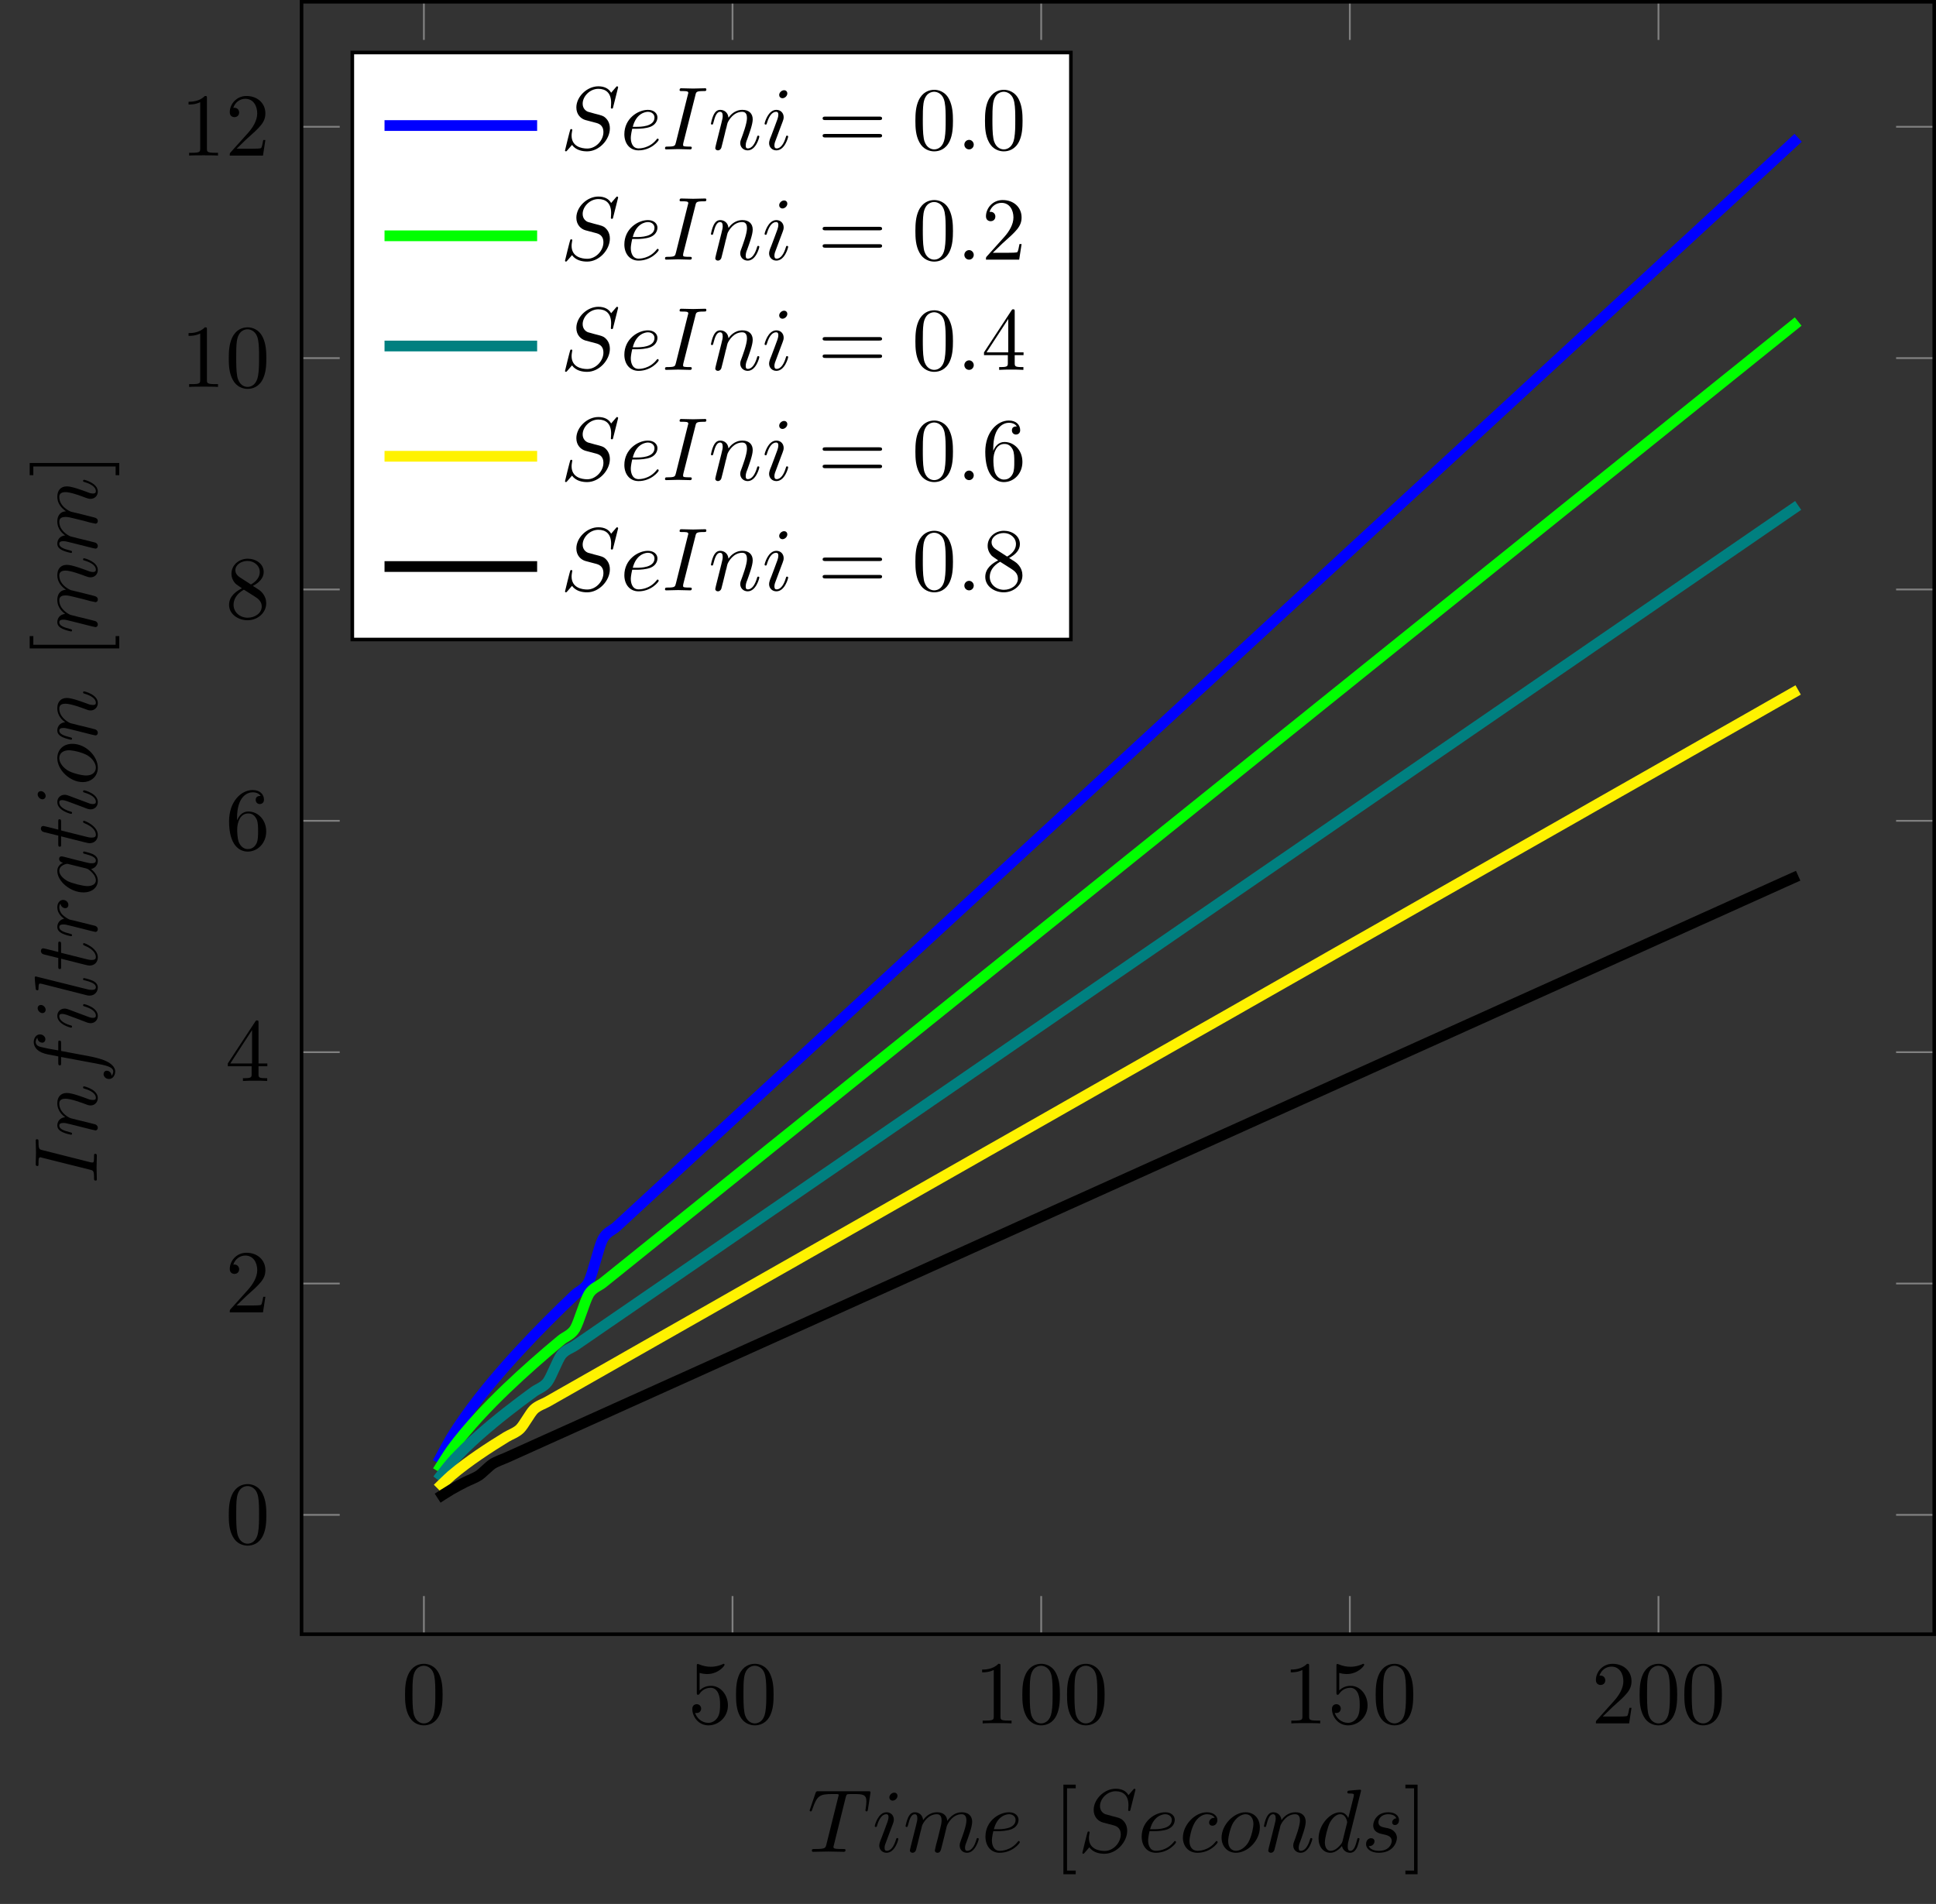 <?xml version="1.0" encoding="UTF-8"?>
<svg xmlns="http://www.w3.org/2000/svg" xmlns:xlink="http://www.w3.org/1999/xlink" width="215.748pt" height="212.203pt" viewBox="0 0 215.748 212.203" version="1.1">
<rect x="0" y="0" width="215.748" height="212.203" fill="#333333" stroke="none"/>
<defs>
<g>
<symbol overflow="visible" id="glyph0-0">
<path style="stroke:none;" d=""/>
</symbol>
<symbol overflow="visible" id="glyph0-1">
<path style="stroke:none;" d="M 4.578 -3.188 C 4.578 -3.984 4.531 -4.781 4.188 -5.516 C 3.734 -6.484 2.906 -6.641 2.5 -6.641 C 1.891 -6.641 1.172 -6.375 0.75 -5.453 C 0.438 -4.766 0.391 -3.984 0.391 -3.188 C 0.391 -2.438 0.422 -1.547 0.844 -0.781 C 1.266 0.016 2 0.219 2.484 0.219 C 3.016 0.219 3.781 0.016 4.219 -0.938 C 4.531 -1.625 4.578 -2.406 4.578 -3.188 Z M 2.484 0 C 2.094 0 1.5 -0.25 1.328 -1.203 C 1.219 -1.797 1.219 -2.719 1.219 -3.312 C 1.219 -3.953 1.219 -4.609 1.297 -5.141 C 1.484 -6.328 2.234 -6.422 2.484 -6.422 C 2.812 -6.422 3.469 -6.234 3.656 -5.25 C 3.766 -4.688 3.766 -3.938 3.766 -3.312 C 3.766 -2.562 3.766 -1.891 3.656 -1.25 C 3.5 -0.297 2.938 0 2.484 0 Z M 2.484 0 "/>
</symbol>
<symbol overflow="visible" id="glyph0-2">
<path style="stroke:none;" d="M 4.469 -2 C 4.469 -3.188 3.656 -4.188 2.578 -4.188 C 2.109 -4.188 1.672 -4.031 1.312 -3.672 L 1.312 -5.625 C 1.516 -5.562 1.844 -5.5 2.156 -5.5 C 3.391 -5.5 4.094 -6.406 4.094 -6.531 C 4.094 -6.594 4.062 -6.641 3.984 -6.641 C 3.984 -6.641 3.953 -6.641 3.906 -6.609 C 3.703 -6.516 3.219 -6.312 2.547 -6.312 C 2.156 -6.312 1.688 -6.391 1.219 -6.594 C 1.141 -6.625 1.125 -6.625 1.109 -6.625 C 1 -6.625 1 -6.547 1 -6.391 L 1 -3.438 C 1 -3.266 1 -3.188 1.141 -3.188 C 1.219 -3.188 1.234 -3.203 1.281 -3.266 C 1.391 -3.422 1.75 -3.969 2.562 -3.969 C 3.078 -3.969 3.328 -3.516 3.406 -3.328 C 3.562 -2.953 3.594 -2.578 3.594 -2.078 C 3.594 -1.719 3.594 -1.125 3.344 -0.703 C 3.109 -0.312 2.734 -0.062 2.281 -0.062 C 1.562 -0.062 0.984 -0.594 0.812 -1.172 C 0.844 -1.172 0.875 -1.156 0.984 -1.156 C 1.312 -1.156 1.484 -1.406 1.484 -1.641 C 1.484 -1.891 1.312 -2.141 0.984 -2.141 C 0.844 -2.141 0.5 -2.062 0.5 -1.609 C 0.5 -0.75 1.188 0.219 2.297 0.219 C 3.453 0.219 4.469 -0.734 4.469 -2 Z M 4.469 -2 "/>
</symbol>
<symbol overflow="visible" id="glyph0-3">
<path style="stroke:none;" d="M 2.938 -6.375 C 2.938 -6.625 2.938 -6.641 2.703 -6.641 C 2.078 -6 1.203 -6 0.891 -6 L 0.891 -5.688 C 1.094 -5.688 1.672 -5.688 2.188 -5.953 L 2.188 -0.781 C 2.188 -0.422 2.156 -0.312 1.266 -0.312 L 0.953 -0.312 L 0.953 0 C 1.297 -0.031 2.156 -0.031 2.562 -0.031 C 2.953 -0.031 3.828 -0.031 4.172 0 L 4.172 -0.312 L 3.859 -0.312 C 2.953 -0.312 2.938 -0.422 2.938 -0.781 Z M 2.938 -6.375 "/>
</symbol>
<symbol overflow="visible" id="glyph0-4">
<path style="stroke:none;" d="M 1.266 -0.766 L 2.328 -1.797 C 3.875 -3.172 4.469 -3.703 4.469 -4.703 C 4.469 -5.844 3.578 -6.641 2.359 -6.641 C 1.234 -6.641 0.5 -5.719 0.5 -4.828 C 0.5 -4.281 1 -4.281 1.031 -4.281 C 1.203 -4.281 1.547 -4.391 1.547 -4.812 C 1.547 -5.062 1.359 -5.328 1.016 -5.328 C 0.938 -5.328 0.922 -5.328 0.891 -5.312 C 1.109 -5.969 1.656 -6.328 2.234 -6.328 C 3.141 -6.328 3.562 -5.516 3.562 -4.703 C 3.562 -3.906 3.078 -3.125 2.516 -2.5 L 0.609 -0.375 C 0.5 -0.266 0.5 -0.234 0.5 0 L 4.203 0 L 4.469 -1.734 L 4.234 -1.734 C 4.172 -1.438 4.109 -1 4 -0.844 C 3.938 -0.766 3.281 -0.766 3.062 -0.766 Z M 1.266 -0.766 "/>
</symbol>
<symbol overflow="visible" id="glyph0-5">
<path style="stroke:none;" d="M 2.938 -1.641 L 2.938 -0.781 C 2.938 -0.422 2.906 -0.312 2.172 -0.312 L 1.969 -0.312 L 1.969 0 C 2.375 -0.031 2.891 -0.031 3.312 -0.031 C 3.734 -0.031 4.25 -0.031 4.672 0 L 4.672 -0.312 L 4.453 -0.312 C 3.719 -0.312 3.703 -0.422 3.703 -0.781 L 3.703 -1.641 L 4.688 -1.641 L 4.688 -1.953 L 3.703 -1.953 L 3.703 -6.484 C 3.703 -6.688 3.703 -6.75 3.531 -6.75 C 3.453 -6.75 3.422 -6.75 3.344 -6.625 L 0.281 -1.953 L 0.281 -1.641 Z M 2.984 -1.953 L 0.562 -1.953 L 2.984 -5.672 Z M 2.984 -1.953 "/>
</symbol>
<symbol overflow="visible" id="glyph0-6">
<path style="stroke:none;" d="M 1.312 -3.266 L 1.312 -3.516 C 1.312 -6.031 2.547 -6.391 3.062 -6.391 C 3.297 -6.391 3.719 -6.328 3.938 -5.984 C 3.781 -5.984 3.391 -5.984 3.391 -5.547 C 3.391 -5.234 3.625 -5.078 3.844 -5.078 C 4 -5.078 4.312 -5.172 4.312 -5.562 C 4.312 -6.156 3.875 -6.641 3.047 -6.641 C 1.766 -6.641 0.422 -5.359 0.422 -3.156 C 0.422 -0.484 1.578 0.219 2.5 0.219 C 3.609 0.219 4.562 -0.719 4.562 -2.031 C 4.562 -3.297 3.672 -4.25 2.562 -4.25 C 1.891 -4.25 1.516 -3.75 1.312 -3.266 Z M 2.5 -0.062 C 1.875 -0.062 1.578 -0.656 1.516 -0.812 C 1.328 -1.281 1.328 -2.078 1.328 -2.25 C 1.328 -3.031 1.656 -4.031 2.547 -4.031 C 2.719 -4.031 3.172 -4.031 3.484 -3.406 C 3.656 -3.047 3.656 -2.531 3.656 -2.047 C 3.656 -1.562 3.656 -1.062 3.484 -0.703 C 3.188 -0.109 2.734 -0.062 2.5 -0.062 Z M 2.5 -0.062 "/>
</symbol>
<symbol overflow="visible" id="glyph0-7">
<path style="stroke:none;" d="M 1.625 -4.562 C 1.172 -4.859 1.125 -5.188 1.125 -5.359 C 1.125 -5.969 1.781 -6.391 2.484 -6.391 C 3.203 -6.391 3.844 -5.875 3.844 -5.156 C 3.844 -4.578 3.453 -4.109 2.859 -3.766 Z M 3.078 -3.609 C 3.797 -3.984 4.281 -4.5 4.281 -5.156 C 4.281 -6.078 3.406 -6.641 2.5 -6.641 C 1.5 -6.641 0.688 -5.906 0.688 -4.969 C 0.688 -4.797 0.703 -4.344 1.125 -3.875 C 1.234 -3.766 1.609 -3.516 1.859 -3.344 C 1.281 -3.047 0.422 -2.5 0.422 -1.5 C 0.422 -0.453 1.438 0.219 2.484 0.219 C 3.609 0.219 4.562 -0.609 4.562 -1.672 C 4.562 -2.031 4.453 -2.484 4.062 -2.906 C 3.875 -3.109 3.719 -3.203 3.078 -3.609 Z M 2.078 -3.188 L 3.312 -2.406 C 3.594 -2.219 4.062 -1.922 4.062 -1.312 C 4.062 -0.578 3.312 -0.062 2.5 -0.062 C 1.641 -0.062 0.922 -0.672 0.922 -1.5 C 0.922 -2.078 1.234 -2.719 2.078 -3.188 Z M 2.078 -3.188 "/>
</symbol>
<symbol overflow="visible" id="glyph0-8">
<path style="stroke:none;" d="M 2.547 2.5 L 2.547 2.094 L 1.578 2.094 L 1.578 -7.078 L 2.547 -7.078 L 2.547 -7.484 L 1.172 -7.484 L 1.172 2.5 Z M 2.547 2.5 "/>
</symbol>
<symbol overflow="visible" id="glyph0-9">
<path style="stroke:none;" d="M 1.578 -7.484 L 0.219 -7.484 L 0.219 -7.078 L 1.188 -7.078 L 1.188 2.094 L 0.219 2.094 L 0.219 2.5 L 1.578 2.5 Z M 1.578 -7.484 "/>
</symbol>
<symbol overflow="visible" id="glyph0-10">
<path style="stroke:none;" d="M 6.844 -3.266 C 7 -3.266 7.188 -3.266 7.188 -3.453 C 7.188 -3.656 7 -3.656 6.859 -3.656 L 0.891 -3.656 C 0.75 -3.656 0.562 -3.656 0.562 -3.453 C 0.562 -3.266 0.75 -3.266 0.891 -3.266 Z M 6.859 -1.328 C 7 -1.328 7.188 -1.328 7.188 -1.531 C 7.188 -1.719 7 -1.719 6.844 -1.719 L 0.891 -1.719 C 0.75 -1.719 0.562 -1.719 0.562 -1.531 C 0.562 -1.328 0.75 -1.328 0.891 -1.328 Z M 6.859 -1.328 "/>
</symbol>
<symbol overflow="visible" id="glyph1-0">
<path style="stroke:none;" d=""/>
</symbol>
<symbol overflow="visible" id="glyph1-1">
<path style="stroke:none;" d="M 4.25 -6.047 C 4.328 -6.328 4.359 -6.391 4.484 -6.422 C 4.578 -6.438 4.906 -6.438 5.109 -6.438 C 6.125 -6.438 6.562 -6.406 6.562 -5.625 C 6.562 -5.469 6.531 -5.078 6.484 -4.828 C 6.484 -4.781 6.453 -4.672 6.453 -4.641 C 6.453 -4.578 6.484 -4.5 6.578 -4.5 C 6.688 -4.5 6.703 -4.578 6.734 -4.734 L 7 -6.469 C 7.016 -6.516 7.016 -6.609 7.016 -6.641 C 7.016 -6.75 6.922 -6.75 6.75 -6.75 L 1.219 -6.75 C 0.984 -6.75 0.969 -6.734 0.891 -6.547 L 0.297 -4.797 C 0.297 -4.781 0.234 -4.641 0.234 -4.609 C 0.234 -4.562 0.297 -4.5 0.359 -4.5 C 0.453 -4.5 0.469 -4.562 0.531 -4.719 C 1.062 -6.266 1.328 -6.438 2.797 -6.438 L 3.188 -6.438 C 3.469 -6.438 3.469 -6.406 3.469 -6.312 C 3.469 -6.266 3.438 -6.141 3.422 -6.109 L 2.094 -0.781 C 2 -0.422 1.969 -0.312 0.906 -0.312 C 0.547 -0.312 0.484 -0.312 0.484 -0.125 C 0.484 0 0.594 0 0.656 0 C 0.922 0 1.203 -0.016 1.469 -0.016 C 1.75 -0.016 2.047 -0.031 2.328 -0.031 C 2.609 -0.031 2.875 -0.016 3.156 -0.016 C 3.438 -0.016 3.734 0 4.016 0 C 4.109 0 4.234 0 4.234 -0.203 C 4.234 -0.312 4.156 -0.312 3.891 -0.312 C 3.656 -0.312 3.516 -0.312 3.266 -0.328 C 2.969 -0.359 2.891 -0.391 2.891 -0.547 C 2.891 -0.562 2.891 -0.609 2.938 -0.75 Z M 4.25 -6.047 "/>
</symbol>
<symbol overflow="visible" id="glyph1-2">
<path style="stroke:none;" d="M 2.828 -6.234 C 2.828 -6.438 2.688 -6.594 2.469 -6.594 C 2.188 -6.594 1.922 -6.328 1.922 -6.062 C 1.922 -5.875 2.062 -5.703 2.297 -5.703 C 2.531 -5.703 2.828 -5.938 2.828 -6.234 Z M 2.078 -2.484 C 2.188 -2.766 2.188 -2.797 2.297 -3.062 C 2.375 -3.266 2.422 -3.406 2.422 -3.594 C 2.422 -4.031 2.109 -4.406 1.609 -4.406 C 0.672 -4.406 0.297 -2.953 0.297 -2.875 C 0.297 -2.766 0.391 -2.766 0.406 -2.766 C 0.516 -2.766 0.516 -2.797 0.562 -2.953 C 0.844 -3.891 1.234 -4.188 1.578 -4.188 C 1.656 -4.188 1.828 -4.188 1.828 -3.875 C 1.828 -3.656 1.75 -3.453 1.719 -3.344 C 1.641 -3.094 1.188 -1.938 1.031 -1.5 C 0.922 -1.25 0.797 -0.922 0.797 -0.703 C 0.797 -0.234 1.141 0.109 1.609 0.109 C 2.547 0.109 2.922 -1.328 2.922 -1.422 C 2.922 -1.531 2.828 -1.531 2.797 -1.531 C 2.703 -1.531 2.703 -1.5 2.656 -1.344 C 2.469 -0.719 2.141 -0.109 1.641 -0.109 C 1.469 -0.109 1.391 -0.203 1.391 -0.438 C 1.391 -0.688 1.453 -0.828 1.688 -1.438 Z M 2.078 -2.484 "/>
</symbol>
<symbol overflow="visible" id="glyph1-3">
<path style="stroke:none;" d="M 0.875 -0.594 C 0.844 -0.438 0.781 -0.203 0.781 -0.156 C 0.781 0.016 0.922 0.109 1.078 0.109 C 1.203 0.109 1.375 0.031 1.453 -0.172 C 1.453 -0.188 1.578 -0.656 1.641 -0.906 L 1.859 -1.797 C 1.906 -2.031 1.969 -2.25 2.031 -2.469 C 2.062 -2.641 2.141 -2.938 2.156 -2.969 C 2.297 -3.281 2.828 -4.188 3.781 -4.188 C 4.234 -4.188 4.312 -3.812 4.312 -3.484 C 4.312 -3.234 4.25 -2.953 4.172 -2.656 L 3.891 -1.5 L 3.688 -0.75 C 3.656 -0.547 3.562 -0.203 3.562 -0.156 C 3.562 0.016 3.703 0.109 3.844 0.109 C 4.156 0.109 4.219 -0.141 4.297 -0.453 C 4.438 -1.016 4.812 -2.469 4.891 -2.859 C 4.922 -2.984 5.453 -4.188 6.547 -4.188 C 6.969 -4.188 7.078 -3.844 7.078 -3.484 C 7.078 -2.922 6.656 -1.781 6.453 -1.25 C 6.375 -1.016 6.328 -0.906 6.328 -0.703 C 6.328 -0.234 6.672 0.109 7.141 0.109 C 8.078 0.109 8.453 -1.344 8.453 -1.422 C 8.453 -1.531 8.359 -1.531 8.328 -1.531 C 8.234 -1.531 8.234 -1.5 8.188 -1.344 C 8.031 -0.812 7.719 -0.109 7.172 -0.109 C 7 -0.109 6.922 -0.203 6.922 -0.438 C 6.922 -0.688 7.016 -0.922 7.109 -1.141 C 7.297 -1.672 7.719 -2.766 7.719 -3.344 C 7.719 -3.984 7.312 -4.406 6.562 -4.406 C 5.828 -4.406 5.312 -3.969 4.938 -3.438 C 4.938 -3.562 4.906 -3.906 4.625 -4.141 C 4.375 -4.359 4.062 -4.406 3.812 -4.406 C 2.906 -4.406 2.422 -3.766 2.25 -3.531 C 2.203 -4.109 1.781 -4.406 1.328 -4.406 C 0.875 -4.406 0.688 -4.016 0.594 -3.844 C 0.422 -3.484 0.297 -2.906 0.297 -2.875 C 0.297 -2.766 0.391 -2.766 0.406 -2.766 C 0.516 -2.766 0.516 -2.781 0.578 -3 C 0.75 -3.703 0.953 -4.188 1.312 -4.188 C 1.469 -4.188 1.609 -4.109 1.609 -3.734 C 1.609 -3.516 1.578 -3.406 1.453 -2.891 Z M 0.875 -0.594 "/>
</symbol>
<symbol overflow="visible" id="glyph1-4">
<path style="stroke:none;" d="M 1.859 -2.297 C 2.156 -2.297 2.891 -2.328 3.391 -2.531 C 4.094 -2.828 4.141 -3.422 4.141 -3.562 C 4.141 -4 3.766 -4.406 3.078 -4.406 C 1.969 -4.406 0.453 -3.438 0.453 -1.688 C 0.453 -0.672 1.047 0.109 2.031 0.109 C 3.453 0.109 4.281 -0.953 4.281 -1.062 C 4.281 -1.125 4.234 -1.203 4.172 -1.203 C 4.109 -1.203 4.094 -1.172 4.031 -1.094 C 3.25 -0.109 2.156 -0.109 2.047 -0.109 C 1.266 -0.109 1.172 -0.953 1.172 -1.266 C 1.172 -1.391 1.188 -1.688 1.328 -2.297 Z M 1.391 -2.516 C 1.781 -4.031 2.812 -4.188 3.078 -4.188 C 3.531 -4.188 3.812 -3.891 3.812 -3.562 C 3.812 -2.516 2.219 -2.516 1.797 -2.516 Z M 1.391 -2.516 "/>
</symbol>
<symbol overflow="visible" id="glyph1-5">
<path style="stroke:none;" d="M 6.438 -6.922 C 6.438 -6.953 6.406 -7.031 6.312 -7.031 C 6.266 -7.031 6.266 -7.016 6.141 -6.875 L 5.656 -6.312 C 5.406 -6.781 4.891 -7.031 4.234 -7.031 C 2.969 -7.031 1.781 -5.875 1.781 -4.672 C 1.781 -3.875 2.297 -3.406 2.812 -3.266 L 3.875 -2.984 C 4.25 -2.891 4.797 -2.734 4.797 -1.922 C 4.797 -1.031 3.984 -0.094 3 -0.094 C 2.359 -0.094 1.25 -0.312 1.25 -1.547 C 1.25 -1.781 1.312 -2.031 1.312 -2.078 C 1.328 -2.125 1.328 -2.141 1.328 -2.156 C 1.328 -2.25 1.266 -2.266 1.219 -2.266 C 1.172 -2.266 1.141 -2.25 1.109 -2.219 C 1.078 -2.188 0.516 0.094 0.516 0.125 C 0.516 0.172 0.562 0.219 0.625 0.219 C 0.672 0.219 0.688 0.203 0.812 0.062 L 1.297 -0.5 C 1.719 0.078 2.406 0.219 2.984 0.219 C 4.344 0.219 5.516 -1.109 5.516 -2.344 C 5.516 -3.031 5.172 -3.375 5.031 -3.516 C 4.797 -3.734 4.641 -3.781 3.766 -4 C 3.531 -4.062 3.188 -4.172 3.094 -4.188 C 2.828 -4.281 2.484 -4.562 2.484 -5.094 C 2.484 -5.906 3.281 -6.75 4.234 -6.75 C 5.047 -6.75 5.656 -6.312 5.656 -5.203 C 5.656 -4.891 5.625 -4.703 5.625 -4.641 C 5.625 -4.641 5.625 -4.547 5.734 -4.547 C 5.844 -4.547 5.859 -4.578 5.891 -4.75 Z M 6.438 -6.922 "/>
</symbol>
<symbol overflow="visible" id="glyph1-6">
<path style="stroke:none;" d="M 3.953 -3.781 C 3.781 -3.781 3.656 -3.781 3.516 -3.656 C 3.344 -3.5 3.328 -3.328 3.328 -3.266 C 3.328 -3.016 3.516 -2.906 3.703 -2.906 C 3.984 -2.906 4.25 -3.156 4.25 -3.547 C 4.25 -4.031 3.781 -4.406 3.078 -4.406 C 1.734 -4.406 0.406 -2.984 0.406 -1.578 C 0.406 -0.672 0.984 0.109 2.031 0.109 C 3.453 0.109 4.281 -0.953 4.281 -1.062 C 4.281 -1.125 4.234 -1.203 4.172 -1.203 C 4.109 -1.203 4.094 -1.172 4.031 -1.094 C 3.25 -0.109 2.156 -0.109 2.047 -0.109 C 1.422 -0.109 1.141 -0.594 1.141 -1.203 C 1.141 -1.609 1.344 -2.578 1.688 -3.188 C 2 -3.766 2.547 -4.188 3.094 -4.188 C 3.422 -4.188 3.812 -4.062 3.953 -3.781 Z M 3.953 -3.781 "/>
</symbol>
<symbol overflow="visible" id="glyph1-7">
<path style="stroke:none;" d="M 4.672 -2.719 C 4.672 -3.766 3.984 -4.406 3.078 -4.406 C 1.75 -4.406 0.406 -2.984 0.406 -1.578 C 0.406 -0.594 1.078 0.109 2 0.109 C 3.328 0.109 4.672 -1.266 4.672 -2.719 Z M 2.016 -0.109 C 1.578 -0.109 1.141 -0.422 1.141 -1.203 C 1.141 -1.688 1.406 -2.766 1.719 -3.266 C 2.219 -4.031 2.797 -4.188 3.078 -4.188 C 3.656 -4.188 3.953 -3.703 3.953 -3.109 C 3.953 -2.719 3.75 -1.672 3.375 -1.031 C 3.016 -0.453 2.469 -0.109 2.016 -0.109 Z M 2.016 -0.109 "/>
</symbol>
<symbol overflow="visible" id="glyph1-8">
<path style="stroke:none;" d="M 0.875 -0.594 C 0.844 -0.438 0.781 -0.203 0.781 -0.156 C 0.781 0.016 0.922 0.109 1.078 0.109 C 1.203 0.109 1.375 0.031 1.453 -0.172 C 1.453 -0.188 1.578 -0.656 1.641 -0.906 L 1.859 -1.797 C 1.906 -2.031 1.969 -2.25 2.031 -2.469 C 2.062 -2.641 2.141 -2.938 2.156 -2.969 C 2.297 -3.281 2.828 -4.188 3.781 -4.188 C 4.234 -4.188 4.312 -3.812 4.312 -3.484 C 4.312 -2.875 3.828 -1.594 3.672 -1.172 C 3.578 -0.938 3.562 -0.812 3.562 -0.703 C 3.562 -0.234 3.922 0.109 4.391 0.109 C 5.328 0.109 5.688 -1.344 5.688 -1.422 C 5.688 -1.531 5.609 -1.531 5.578 -1.531 C 5.469 -1.531 5.469 -1.5 5.422 -1.344 C 5.219 -0.672 4.891 -0.109 4.406 -0.109 C 4.234 -0.109 4.172 -0.203 4.172 -0.438 C 4.172 -0.688 4.25 -0.922 4.344 -1.141 C 4.531 -1.672 4.953 -2.766 4.953 -3.344 C 4.953 -4 4.531 -4.406 3.812 -4.406 C 2.906 -4.406 2.422 -3.766 2.25 -3.531 C 2.203 -4.094 1.797 -4.406 1.328 -4.406 C 0.875 -4.406 0.688 -4.016 0.594 -3.844 C 0.422 -3.5 0.297 -2.906 0.297 -2.875 C 0.297 -2.766 0.391 -2.766 0.406 -2.766 C 0.516 -2.766 0.516 -2.781 0.578 -3 C 0.75 -3.703 0.953 -4.188 1.312 -4.188 C 1.5 -4.188 1.609 -4.062 1.609 -3.734 C 1.609 -3.516 1.578 -3.406 1.453 -2.891 Z M 0.875 -0.594 "/>
</symbol>
<symbol overflow="visible" id="glyph1-9">
<path style="stroke:none;" d="M 5.141 -6.812 C 5.141 -6.812 5.141 -6.922 5.016 -6.922 C 4.859 -6.922 3.922 -6.828 3.75 -6.812 C 3.672 -6.797 3.609 -6.75 3.609 -6.625 C 3.609 -6.5 3.703 -6.5 3.844 -6.5 C 4.328 -6.5 4.344 -6.438 4.344 -6.328 L 4.312 -6.125 L 3.719 -3.766 C 3.531 -4.141 3.25 -4.406 2.797 -4.406 C 1.641 -4.406 0.406 -2.938 0.406 -1.484 C 0.406 -0.547 0.953 0.109 1.719 0.109 C 1.922 0.109 2.422 0.062 3.016 -0.641 C 3.094 -0.219 3.453 0.109 3.922 0.109 C 4.281 0.109 4.5 -0.125 4.672 -0.438 C 4.828 -0.797 4.969 -1.406 4.969 -1.422 C 4.969 -1.531 4.875 -1.531 4.844 -1.531 C 4.75 -1.531 4.734 -1.484 4.703 -1.344 C 4.531 -0.703 4.359 -0.109 3.953 -0.109 C 3.672 -0.109 3.656 -0.375 3.656 -0.562 C 3.656 -0.812 3.672 -0.875 3.703 -1.047 Z M 3.078 -1.188 C 3.016 -1 3.016 -0.984 2.875 -0.812 C 2.438 -0.266 2.031 -0.109 1.75 -0.109 C 1.25 -0.109 1.109 -0.656 1.109 -1.047 C 1.109 -1.547 1.422 -2.766 1.656 -3.234 C 1.969 -3.812 2.406 -4.188 2.812 -4.188 C 3.453 -4.188 3.594 -3.375 3.594 -3.312 C 3.594 -3.25 3.578 -3.188 3.562 -3.141 Z M 3.078 -1.188 "/>
</symbol>
<symbol overflow="visible" id="glyph1-10">
<path style="stroke:none;" d="M 3.891 -3.734 C 3.625 -3.719 3.422 -3.5 3.422 -3.281 C 3.422 -3.141 3.516 -2.984 3.734 -2.984 C 3.953 -2.984 4.188 -3.156 4.188 -3.547 C 4.188 -4 3.766 -4.406 3 -4.406 C 1.688 -4.406 1.312 -3.391 1.312 -2.953 C 1.312 -2.172 2.047 -2.031 2.344 -1.969 C 2.859 -1.859 3.375 -1.75 3.375 -1.203 C 3.375 -0.953 3.156 -0.109 1.953 -0.109 C 1.812 -0.109 1.047 -0.109 0.812 -0.641 C 1.203 -0.594 1.453 -0.891 1.453 -1.172 C 1.453 -1.391 1.281 -1.516 1.078 -1.516 C 0.812 -1.516 0.516 -1.312 0.516 -0.859 C 0.516 -0.297 1.094 0.109 1.938 0.109 C 3.562 0.109 3.953 -1.094 3.953 -1.547 C 3.953 -1.906 3.766 -2.156 3.641 -2.266 C 3.375 -2.547 3.078 -2.609 2.641 -2.688 C 2.281 -2.766 1.891 -2.844 1.891 -3.297 C 1.891 -3.578 2.125 -4.188 3 -4.188 C 3.25 -4.188 3.75 -4.109 3.891 -3.734 Z M 3.891 -3.734 "/>
</symbol>
<symbol overflow="visible" id="glyph1-11">
<path style="stroke:none;" d="M 3.734 -6.047 C 3.812 -6.406 3.844 -6.5 4.641 -6.5 C 4.875 -6.5 4.953 -6.5 4.953 -6.688 C 4.953 -6.812 4.844 -6.812 4.812 -6.812 C 4.516 -6.812 3.781 -6.781 3.484 -6.781 C 3.188 -6.781 2.469 -6.812 2.156 -6.812 C 2.094 -6.812 1.969 -6.812 1.969 -6.609 C 1.969 -6.5 2.047 -6.5 2.25 -6.5 C 2.656 -6.5 2.938 -6.5 2.938 -6.312 C 2.938 -6.266 2.938 -6.234 2.906 -6.156 L 1.562 -0.781 C 1.469 -0.406 1.453 -0.312 0.656 -0.312 C 0.422 -0.312 0.344 -0.312 0.344 -0.109 C 0.344 0 0.453 0 0.484 0 C 0.781 0 1.5 -0.031 1.797 -0.031 C 2.094 -0.031 2.828 0 3.125 0 C 3.203 0 3.328 0 3.328 -0.188 C 3.328 -0.312 3.25 -0.312 3.031 -0.312 C 2.844 -0.312 2.797 -0.312 2.609 -0.328 C 2.391 -0.344 2.359 -0.391 2.359 -0.5 C 2.359 -0.578 2.375 -0.656 2.391 -0.734 Z M 3.734 -6.047 "/>
</symbol>
<symbol overflow="visible" id="glyph1-12">
<path style="stroke:none;" d="M 1.906 -0.531 C 1.906 -0.812 1.672 -1.062 1.391 -1.062 C 1.094 -1.062 0.859 -0.812 0.859 -0.531 C 0.859 -0.234 1.094 0 1.391 0 C 1.672 0 1.906 -0.234 1.906 -0.531 Z M 1.906 -0.531 "/>
</symbol>
<symbol overflow="visible" id="glyph2-0">
<path style="stroke:none;" d=""/>
</symbol>
<symbol overflow="visible" id="glyph2-1">
<path style="stroke:none;" d="M -6.047 -3.734 C -6.406 -3.812 -6.5 -3.844 -6.5 -4.641 C -6.5 -4.875 -6.5 -4.953 -6.688 -4.953 C -6.812 -4.953 -6.812 -4.844 -6.812 -4.812 C -6.812 -4.516 -6.781 -3.781 -6.781 -3.484 C -6.781 -3.188 -6.812 -2.469 -6.812 -2.156 C -6.812 -2.094 -6.812 -1.969 -6.609 -1.969 C -6.5 -1.969 -6.5 -2.047 -6.5 -2.25 C -6.5 -2.656 -6.5 -2.938 -6.312 -2.938 C -6.266 -2.938 -6.234 -2.938 -6.156 -2.906 L -0.781 -1.562 C -0.406 -1.469 -0.312 -1.453 -0.312 -0.656 C -0.312 -0.422 -0.312 -0.344 -0.109 -0.344 C 0 -0.344 0 -0.453 0 -0.484 C 0 -0.781 -0.031 -1.5 -0.031 -1.797 C -0.031 -2.094 0 -2.828 0 -3.125 C 0 -3.203 0 -3.328 -0.188 -3.328 C -0.312 -3.328 -0.312 -3.25 -0.312 -3.031 C -0.312 -2.844 -0.312 -2.797 -0.328 -2.609 C -0.344 -2.391 -0.391 -2.359 -0.5 -2.359 C -0.578 -2.359 -0.656 -2.375 -0.734 -2.391 Z M -6.047 -3.734 "/>
</symbol>
<symbol overflow="visible" id="glyph2-2">
<path style="stroke:none;" d="M -0.594 -0.875 C -0.438 -0.844 -0.203 -0.781 -0.156 -0.781 C 0.016 -0.781 0.109 -0.922 0.109 -1.078 C 0.109 -1.203 0.031 -1.375 -0.172 -1.453 C -0.188 -1.453 -0.656 -1.578 -0.906 -1.641 L -1.797 -1.859 C -2.031 -1.906 -2.25 -1.969 -2.469 -2.031 C -2.641 -2.062 -2.938 -2.141 -2.969 -2.156 C -3.281 -2.297 -4.188 -2.828 -4.188 -3.781 C -4.188 -4.234 -3.812 -4.312 -3.484 -4.312 C -2.875 -4.312 -1.594 -3.828 -1.172 -3.672 C -0.938 -3.578 -0.812 -3.562 -0.703 -3.562 C -0.234 -3.562 0.109 -3.922 0.109 -4.391 C 0.109 -5.328 -1.344 -5.688 -1.422 -5.688 C -1.531 -5.688 -1.531 -5.609 -1.531 -5.578 C -1.531 -5.469 -1.5 -5.469 -1.344 -5.422 C -0.672 -5.219 -0.109 -4.891 -0.109 -4.406 C -0.109 -4.234 -0.203 -4.172 -0.438 -4.172 C -0.688 -4.172 -0.922 -4.25 -1.141 -4.344 C -1.672 -4.531 -2.766 -4.953 -3.344 -4.953 C -4 -4.953 -4.406 -4.531 -4.406 -3.812 C -4.406 -2.906 -3.766 -2.422 -3.531 -2.25 C -4.094 -2.203 -4.406 -1.797 -4.406 -1.328 C -4.406 -0.875 -4.016 -0.688 -3.844 -0.594 C -3.5 -0.422 -2.906 -0.297 -2.875 -0.297 C -2.766 -0.297 -2.766 -0.391 -2.766 -0.406 C -2.766 -0.516 -2.781 -0.516 -3 -0.578 C -3.703 -0.75 -4.188 -0.953 -4.188 -1.312 C -4.188 -1.5 -4.062 -1.609 -3.734 -1.609 C -3.516 -1.609 -3.406 -1.578 -2.891 -1.453 Z M -0.594 -0.875 "/>
</symbol>
<symbol overflow="visible" id="glyph2-3">
<path style="stroke:none;" d="M -3.984 -3.656 L -3.984 -4.516 C -3.984 -4.719 -3.984 -4.812 -4.188 -4.812 C -4.297 -4.812 -4.297 -4.719 -4.297 -4.547 L -4.297 -3.719 L -5.438 -3.922 C -5.641 -3.969 -6.344 -4.109 -6.469 -4.172 C -6.656 -4.25 -6.812 -4.422 -6.812 -4.641 C -6.812 -4.672 -6.812 -4.938 -6.625 -5.125 C -6.594 -4.688 -6.234 -4.578 -6.094 -4.578 C -5.859 -4.578 -5.734 -4.766 -5.734 -4.953 C -5.734 -5.219 -5.969 -5.5 -6.344 -5.5 C -6.797 -5.5 -7.031 -5.047 -7.031 -4.641 C -7.031 -4.297 -6.844 -3.672 -5.859 -3.375 C -5.656 -3.312 -5.547 -3.281 -4.297 -3.047 L -4.297 -2.359 C -4.297 -2.156 -4.297 -2.047 -4.109 -2.047 C -3.984 -2.047 -3.984 -2.141 -3.984 -2.328 L -3.984 -2.984 L -0.047 -2.25 C 0.922 -2.062 1.828 -1.891 1.828 -1.375 C 1.828 -1.328 1.828 -1.094 1.641 -0.891 C 1.609 -1.359 1.25 -1.453 1.109 -1.453 C 0.875 -1.453 0.75 -1.266 0.75 -1.078 C 0.75 -0.812 0.984 -0.531 1.359 -0.531 C 1.797 -0.531 2.047 -0.969 2.047 -1.375 C 2.047 -1.922 1.453 -2.328 1.078 -2.5 C 0.453 -2.828 -0.75 -3.047 -0.828 -3.062 Z M -3.984 -3.656 "/>
</symbol>
<symbol overflow="visible" id="glyph2-4">
<path style="stroke:none;" d="M -6.234 -2.828 C -6.438 -2.828 -6.594 -2.688 -6.594 -2.469 C -6.594 -2.188 -6.328 -1.922 -6.062 -1.922 C -5.875 -1.922 -5.703 -2.062 -5.703 -2.297 C -5.703 -2.531 -5.938 -2.828 -6.234 -2.828 Z M -2.484 -2.078 C -2.766 -2.188 -2.797 -2.188 -3.062 -2.297 C -3.266 -2.375 -3.406 -2.422 -3.594 -2.422 C -4.031 -2.422 -4.406 -2.109 -4.406 -1.609 C -4.406 -0.672 -2.953 -0.297 -2.875 -0.297 C -2.766 -0.297 -2.766 -0.391 -2.766 -0.406 C -2.766 -0.516 -2.797 -0.516 -2.953 -0.562 C -3.891 -0.844 -4.188 -1.234 -4.188 -1.578 C -4.188 -1.656 -4.188 -1.828 -3.875 -1.828 C -3.656 -1.828 -3.453 -1.75 -3.344 -1.719 C -3.094 -1.641 -1.938 -1.188 -1.5 -1.031 C -1.25 -0.922 -0.922 -0.797 -0.703 -0.797 C -0.234 -0.797 0.109 -1.141 0.109 -1.609 C 0.109 -2.547 -1.328 -2.922 -1.422 -2.922 C -1.531 -2.922 -1.531 -2.828 -1.531 -2.797 C -1.531 -2.703 -1.5 -2.703 -1.344 -2.656 C -0.719 -2.469 -0.109 -2.141 -0.109 -1.641 C -0.109 -1.469 -0.203 -1.391 -0.438 -1.391 C -0.688 -1.391 -0.828 -1.453 -1.438 -1.688 Z M -2.484 -2.078 "/>
</symbol>
<symbol overflow="visible" id="glyph2-5">
<path style="stroke:none;" d="M -6.812 -2.578 C -6.812 -2.578 -6.922 -2.578 -6.922 -2.438 C -6.922 -2.219 -6.844 -1.484 -6.812 -1.219 C -6.812 -1.141 -6.797 -1.031 -6.609 -1.031 C -6.5 -1.031 -6.5 -1.141 -6.5 -1.281 C -6.5 -1.766 -6.406 -1.781 -6.328 -1.781 L -6.125 -1.75 L -1.141 -0.484 C -1.031 -0.453 -0.969 -0.438 -0.812 -0.438 C -0.234 -0.438 0.109 -0.875 0.109 -1.344 C 0.109 -1.672 -0.094 -1.922 -0.453 -2.094 C -0.828 -2.266 -1.406 -2.391 -1.422 -2.391 C -1.531 -2.391 -1.531 -2.297 -1.531 -2.266 C -1.531 -2.172 -1.484 -2.156 -1.344 -2.141 C -0.703 -1.969 -0.109 -1.781 -0.109 -1.375 C -0.109 -1.078 -0.422 -1.078 -0.562 -1.078 C -0.812 -1.078 -0.859 -1.094 -1.047 -1.141 Z M -6.812 -2.578 "/>
</symbol>
<symbol overflow="visible" id="glyph2-6">
<path style="stroke:none;" d="M -3.984 -2.047 L -3.984 -2.984 C -3.984 -3.188 -3.984 -3.297 -4.188 -3.297 C -4.297 -3.297 -4.297 -3.188 -4.297 -3.016 L -4.297 -2.141 C -5.719 -2.5 -5.906 -2.547 -5.969 -2.547 C -6.141 -2.547 -6.234 -2.422 -6.234 -2.25 C -6.234 -2.219 -6.234 -1.938 -5.875 -1.859 L -4.297 -1.469 L -4.297 -0.531 C -4.297 -0.328 -4.297 -0.234 -4.109 -0.234 C -3.984 -0.234 -3.984 -0.312 -3.984 -0.516 L -3.984 -1.391 C -1.156 -0.672 -0.984 -0.625 -0.812 -0.625 C -0.266 -0.625 0.109 -1 0.109 -1.547 C 0.109 -2.562 -1.344 -3.125 -1.422 -3.125 C -1.531 -3.125 -1.531 -3.047 -1.531 -3.016 C -1.531 -2.922 -1.5 -2.906 -1.391 -2.859 C -0.344 -2.438 -0.109 -1.906 -0.109 -1.562 C -0.109 -1.359 -0.234 -1.25 -0.562 -1.25 C -0.812 -1.25 -0.875 -1.281 -1.047 -1.312 Z M -3.984 -2.047 "/>
</symbol>
<symbol overflow="visible" id="glyph2-7">
<path style="stroke:none;" d="M -0.594 -0.875 C -0.438 -0.844 -0.203 -0.781 -0.156 -0.781 C 0.016 -0.781 0.109 -0.922 0.109 -1.078 C 0.109 -1.203 0.031 -1.375 -0.172 -1.453 C -0.203 -1.469 -1.562 -1.797 -1.75 -1.844 C -2.078 -1.922 -2.766 -2.109 -3.047 -2.156 C -3.172 -2.203 -3.641 -2.484 -3.859 -2.719 C -3.922 -2.797 -4.188 -3.094 -4.188 -3.516 C -4.188 -3.781 -4.062 -3.922 -4.062 -3.938 C -4.016 -3.641 -3.781 -3.422 -3.516 -3.422 C -3.359 -3.422 -3.172 -3.531 -3.172 -3.797 C -3.172 -4.062 -3.406 -4.344 -3.766 -4.344 C -4.109 -4.344 -4.406 -4.031 -4.406 -3.516 C -4.406 -2.875 -3.922 -2.438 -3.641 -2.25 C -4.094 -2.156 -4.406 -1.797 -4.406 -1.328 C -4.406 -0.875 -4.016 -0.688 -3.844 -0.594 C -3.5 -0.422 -2.906 -0.297 -2.875 -0.297 C -2.766 -0.297 -2.766 -0.391 -2.766 -0.406 C -2.766 -0.516 -2.781 -0.516 -3 -0.578 C -3.703 -0.75 -4.188 -0.953 -4.188 -1.312 C -4.188 -1.469 -4.109 -1.609 -3.734 -1.609 C -3.516 -1.609 -3.406 -1.578 -2.891 -1.453 Z M -0.594 -0.875 "/>
</symbol>
<symbol overflow="visible" id="glyph2-8">
<path style="stroke:none;" d="M -3.766 -3.719 C -4.141 -3.531 -4.406 -3.25 -4.406 -2.797 C -4.406 -1.641 -2.938 -0.406 -1.484 -0.406 C -0.547 -0.406 0.109 -0.953 0.109 -1.719 C 0.109 -1.922 0.062 -2.422 -0.641 -3.016 C -0.219 -3.094 0.109 -3.453 0.109 -3.922 C 0.109 -4.281 -0.125 -4.5 -0.438 -4.672 C -0.797 -4.828 -1.406 -4.969 -1.422 -4.969 C -1.531 -4.969 -1.531 -4.875 -1.531 -4.844 C -1.531 -4.75 -1.484 -4.734 -1.344 -4.703 C -0.703 -4.531 -0.109 -4.359 -0.109 -3.953 C -0.109 -3.672 -0.375 -3.656 -0.562 -3.656 C -0.781 -3.656 -0.875 -3.672 -1.312 -3.781 C -1.719 -3.891 -1.828 -3.906 -2.203 -4 L -3.594 -4.359 C -3.875 -4.422 -3.891 -4.422 -3.938 -4.422 C -4.109 -4.422 -4.203 -4.312 -4.203 -4.141 C -4.203 -3.891 -3.984 -3.75 -3.766 -3.719 Z M -1.188 -3.078 C -1 -3.016 -0.984 -3.016 -0.812 -2.875 C -0.266 -2.438 -0.109 -2.031 -0.109 -1.75 C -0.109 -1.25 -0.656 -1.109 -1.047 -1.109 C -1.547 -1.109 -2.766 -1.422 -3.234 -1.656 C -3.812 -1.969 -4.188 -2.406 -4.188 -2.812 C -4.188 -3.453 -3.375 -3.594 -3.312 -3.594 C -3.25 -3.594 -3.188 -3.578 -3.141 -3.562 Z M -1.188 -3.078 "/>
</symbol>
<symbol overflow="visible" id="glyph2-9">
<path style="stroke:none;" d="M -2.719 -4.672 C -3.766 -4.672 -4.406 -3.984 -4.406 -3.078 C -4.406 -1.75 -2.984 -0.406 -1.578 -0.406 C -0.594 -0.406 0.109 -1.078 0.109 -2 C 0.109 -3.328 -1.266 -4.672 -2.719 -4.672 Z M -0.109 -2.016 C -0.109 -1.578 -0.422 -1.141 -1.203 -1.141 C -1.688 -1.141 -2.766 -1.406 -3.266 -1.719 C -4.031 -2.219 -4.188 -2.797 -4.188 -3.078 C -4.188 -3.656 -3.703 -3.953 -3.109 -3.953 C -2.719 -3.953 -1.672 -3.75 -1.031 -3.375 C -0.453 -3.016 -0.109 -2.469 -0.109 -2.016 Z M -0.109 -2.016 "/>
</symbol>
<symbol overflow="visible" id="glyph2-10">
<path style="stroke:none;" d="M -0.594 -0.875 C -0.438 -0.844 -0.203 -0.781 -0.156 -0.781 C 0.016 -0.781 0.109 -0.922 0.109 -1.078 C 0.109 -1.203 0.031 -1.375 -0.172 -1.453 C -0.188 -1.453 -0.656 -1.578 -0.906 -1.641 L -1.797 -1.859 C -2.031 -1.906 -2.25 -1.969 -2.469 -2.031 C -2.641 -2.062 -2.938 -2.141 -2.969 -2.156 C -3.281 -2.297 -4.188 -2.828 -4.188 -3.781 C -4.188 -4.234 -3.812 -4.312 -3.484 -4.312 C -3.234 -4.312 -2.953 -4.25 -2.656 -4.172 L -1.5 -3.891 L -0.75 -3.688 C -0.547 -3.656 -0.203 -3.562 -0.156 -3.562 C 0.016 -3.562 0.109 -3.703 0.109 -3.844 C 0.109 -4.156 -0.141 -4.219 -0.453 -4.297 C -1.016 -4.438 -2.469 -4.812 -2.859 -4.891 C -2.984 -4.922 -4.188 -5.453 -4.188 -6.547 C -4.188 -6.969 -3.844 -7.078 -3.484 -7.078 C -2.922 -7.078 -1.781 -6.656 -1.25 -6.453 C -1.016 -6.375 -0.906 -6.328 -0.703 -6.328 C -0.234 -6.328 0.109 -6.672 0.109 -7.141 C 0.109 -8.078 -1.344 -8.453 -1.422 -8.453 C -1.531 -8.453 -1.531 -8.359 -1.531 -8.328 C -1.531 -8.234 -1.5 -8.234 -1.344 -8.188 C -0.812 -8.031 -0.109 -7.719 -0.109 -7.172 C -0.109 -7 -0.203 -6.922 -0.438 -6.922 C -0.688 -6.922 -0.922 -7.016 -1.141 -7.109 C -1.672 -7.297 -2.766 -7.719 -3.344 -7.719 C -3.984 -7.719 -4.406 -7.312 -4.406 -6.562 C -4.406 -5.828 -3.969 -5.312 -3.438 -4.938 C -3.562 -4.938 -3.906 -4.906 -4.141 -4.625 C -4.359 -4.375 -4.406 -4.062 -4.406 -3.812 C -4.406 -2.906 -3.766 -2.422 -3.531 -2.25 C -4.109 -2.203 -4.406 -1.781 -4.406 -1.328 C -4.406 -0.875 -4.016 -0.688 -3.844 -0.594 C -3.484 -0.422 -2.906 -0.297 -2.875 -0.297 C -2.766 -0.297 -2.766 -0.391 -2.766 -0.406 C -2.766 -0.516 -2.781 -0.516 -3 -0.578 C -3.703 -0.75 -4.188 -0.953 -4.188 -1.312 C -4.188 -1.469 -4.109 -1.609 -3.734 -1.609 C -3.516 -1.609 -3.406 -1.578 -2.891 -1.453 Z M -0.594 -0.875 "/>
</symbol>
<symbol overflow="visible" id="glyph3-0">
<path style="stroke:none;" d=""/>
</symbol>
<symbol overflow="visible" id="glyph3-1">
<path style="stroke:none;" d="M 2.5 -2.547 L 2.094 -2.547 L 2.094 -1.578 L -7.078 -1.578 L -7.078 -2.547 L -7.484 -2.547 L -7.484 -1.172 L 2.5 -1.172 Z M 2.5 -2.547 "/>
</symbol>
<symbol overflow="visible" id="glyph3-2">
<path style="stroke:none;" d="M -7.484 -1.578 L -7.484 -0.219 L -7.078 -0.219 L -7.078 -1.188 L 2.094 -1.188 L 2.094 -0.219 L 2.5 -0.219 L 2.5 -1.578 Z M -7.484 -1.578 "/>
</symbol>
</g>
<clipPath id="clip1">
  <path d="M 33 14 L 215.746 14 L 215.746 169 L 33 169 Z M 33 14 "/>
</clipPath>
<clipPath id="clip2">
  <path d="M 33 0 L 215.746 0 L 215.746 183 L 33 183 Z M 33 0 "/>
</clipPath>
<clipPath id="clip3">
  <path d="M 33.605 0.199 L 215.551 0.199 L 215.551 180 L 33.605 180 Z M 33.605 0.199 "/>
</clipPath>
<clipPath id="clip4">
  <path d="M 33.605 18 L 215.551 18 L 215.551 181 L 33.605 181 Z M 33.605 18 "/>
</clipPath>
<clipPath id="clip5">
  <path d="M 33.605 39 L 215.551 39 L 215.551 182 L 33.605 182 Z M 33.605 39 "/>
</clipPath>
<clipPath id="clip6">
  <path d="M 33.605 59 L 215.551 59 L 215.551 182.141 L 33.605 182.141 Z M 33.605 59 "/>
</clipPath>
<clipPath id="clip7">
  <path d="M 33.605 80 L 215.551 80 L 215.551 182.141 L 33.605 182.141 Z M 33.605 80 "/>
</clipPath>
</defs>
<g id="surface1">
<path style="fill:none;stroke-width:0.199;stroke-linecap:butt;stroke-linejoin:miter;stroke:rgb(50%,50%,50%);stroke-opacity:1;stroke-miterlimit:10;" d="M -1.531 -15.164 L -1.531 -10.91 M 32.864 -15.164 L 32.864 -10.91 M 67.262 -15.164 L 67.262 -10.91 M 101.657 -15.164 L 101.657 -10.91 M 136.051 -15.164 L 136.051 -10.91 M -1.531 166.778 L -1.531 162.528 M 32.864 166.778 L 32.864 162.528 M 67.262 166.778 L 67.262 162.528 M 101.657 166.778 L 101.657 162.528 M 136.051 166.778 L 136.051 162.528 " transform="matrix(1,0,0,-1,48.769,166.977)"/>
<g clip-path="url(#clip1)" clip-rule="nonzero">
<path style="fill:none;stroke-width:0.199;stroke-linecap:butt;stroke-linejoin:miter;stroke:rgb(50%,50%,50%);stroke-opacity:1;stroke-miterlimit:10;" d="M -15.164 -1.863 L -10.91 -1.863 M -15.164 23.922 L -10.91 23.922 M -15.164 49.707 L -10.91 49.707 M -15.164 75.493 L -10.91 75.493 M -15.164 101.278 L -10.91 101.278 M -15.164 127.063 L -10.91 127.063 M -15.164 152.848 L -10.91 152.848 M 166.782 -1.863 L 162.532 -1.863 M 166.782 23.922 L 162.532 23.922 M 166.782 49.707 L 162.532 49.707 M 166.782 75.493 L 162.532 75.493 M 166.782 101.278 L 162.532 101.278 M 166.782 127.063 L 162.532 127.063 M 166.782 152.848 L 162.532 152.848 " transform="matrix(1,0,0,-1,48.769,166.977)"/>
</g>
<g clip-path="url(#clip2)" clip-rule="nonzero">
<path style="fill:none;stroke-width:0.399;stroke-linecap:butt;stroke-linejoin:miter;stroke:rgb(0%,0%,0%);stroke-opacity:1;stroke-miterlimit:10;" d="M -15.164 -15.164 L -15.164 166.778 L 166.782 166.778 L 166.782 -15.164 Z M -15.164 -15.164 " transform="matrix(1,0,0,-1,48.769,166.977)"/>
</g>
<g style="fill:rgb(0%,0%,0%);fill-opacity:1;">
  <use xlink:href="#glyph0-1" x="44.746" y="192.08"/>
</g>
<g style="fill:rgb(0%,0%,0%);fill-opacity:1;">
  <use xlink:href="#glyph0-2" x="76.651" y="192.08"/>
  <use xlink:href="#glyph0-1" x="81.632" y="192.08"/>
</g>
<g style="fill:rgb(0%,0%,0%);fill-opacity:1;">
  <use xlink:href="#glyph0-3" x="108.556" y="192.08"/>
  <use xlink:href="#glyph0-1" x="113.537" y="192.08"/>
  <use xlink:href="#glyph0-1" x="118.519" y="192.08"/>
</g>
<g style="fill:rgb(0%,0%,0%);fill-opacity:1;">
  <use xlink:href="#glyph0-3" x="142.952" y="192.08"/>
  <use xlink:href="#glyph0-2" x="147.933" y="192.08"/>
  <use xlink:href="#glyph0-1" x="152.915" y="192.08"/>
</g>
<g style="fill:rgb(0%,0%,0%);fill-opacity:1;">
  <use xlink:href="#glyph0-4" x="177.347" y="192.08"/>
  <use xlink:href="#glyph0-1" x="182.328" y="192.08"/>
  <use xlink:href="#glyph0-1" x="187.31" y="192.08"/>
</g>
<g style="fill:rgb(0%,0%,0%);fill-opacity:1;">
  <use xlink:href="#glyph0-1" x="25.105" y="172.051"/>
</g>
<g style="fill:rgb(0%,0%,0%);fill-opacity:1;">
  <use xlink:href="#glyph0-4" x="25.105" y="146.266"/>
</g>
<g style="fill:rgb(0%,0%,0%);fill-opacity:1;">
  <use xlink:href="#glyph0-5" x="25.105" y="120.48"/>
</g>
<g style="fill:rgb(0%,0%,0%);fill-opacity:1;">
  <use xlink:href="#glyph0-6" x="25.105" y="94.695"/>
</g>
<g style="fill:rgb(0%,0%,0%);fill-opacity:1;">
  <use xlink:href="#glyph0-7" x="25.105" y="68.91"/>
</g>
<g style="fill:rgb(0%,0%,0%);fill-opacity:1;">
  <use xlink:href="#glyph0-3" x="20.123" y="43.124"/>
  <use xlink:href="#glyph0-1" x="25.104" y="43.124"/>
</g>
<g style="fill:rgb(0%,0%,0%);fill-opacity:1;">
  <use xlink:href="#glyph0-3" x="20.123" y="17.339"/>
  <use xlink:href="#glyph0-4" x="25.104" y="17.339"/>
</g>
<g clip-path="url(#clip3)" clip-rule="nonzero">
<path style="fill:none;stroke-width:1.196;stroke-linecap:butt;stroke-linejoin:miter;stroke:rgb(0%,0%,100%);stroke-opacity:1;stroke-miterlimit:10;" d="M 0.001 3.957 C 0.001 3.957 1.106 6.055 1.532 6.766 C 1.958 7.477 2.637 8.477 3.063 9.082 C 3.489 9.692 4.168 10.594 4.594 11.145 C 5.02 11.692 5.7 12.528 6.126 13.04 C 6.551 13.547 7.231 14.336 7.657 14.817 C 8.083 15.301 8.762 16.051 9.188 16.508 C 9.614 16.969 10.297 17.688 10.719 18.133 C 11.145 18.575 11.829 19.27 12.251 19.696 C 12.676 20.125 13.36 20.797 13.782 21.215 C 14.208 21.629 14.891 22.286 15.317 22.688 C 15.739 23.094 16.422 23.278 16.848 24.129 C 17.27 24.981 17.954 27.981 18.379 28.825 C 18.801 29.672 19.485 29.844 19.911 30.239 C 20.336 30.629 21.016 31.258 21.442 31.649 C 21.868 32.039 22.547 32.668 22.973 33.059 C 23.399 33.454 24.079 34.079 24.504 34.473 C 24.93 34.864 25.61 35.493 26.036 35.883 C 26.461 36.274 27.141 36.903 27.567 37.293 C 27.993 37.688 28.672 38.313 29.098 38.707 C 29.524 39.098 30.204 39.727 30.629 40.118 C 31.055 40.508 31.735 41.137 32.161 41.528 C 32.586 41.922 33.27 42.547 33.692 42.942 C 34.118 43.332 34.801 43.961 35.223 44.352 C 35.649 44.743 36.333 45.372 36.754 45.762 C 37.18 46.153 37.864 46.782 38.286 47.176 C 38.711 47.567 39.395 48.196 39.821 48.586 C 40.243 48.977 40.926 49.606 41.352 49.997 C 41.774 50.387 42.458 51.016 42.883 51.407 C 43.305 51.801 43.989 52.43 44.415 52.821 C 44.84 53.211 45.52 53.84 45.946 54.231 C 46.372 54.622 47.051 55.25 47.477 55.641 C 47.903 56.036 48.583 56.661 49.008 57.055 C 49.434 57.446 50.114 58.075 50.54 58.465 C 50.965 58.856 51.645 59.485 52.071 59.875 C 52.497 60.27 53.176 60.895 53.602 61.289 C 54.028 61.68 54.708 62.309 55.133 62.7 C 55.559 63.09 56.239 63.719 56.665 64.11 C 57.09 64.504 57.774 65.129 58.196 65.524 C 58.622 65.915 59.305 66.543 59.727 66.934 C 60.153 67.325 60.836 67.954 61.258 68.344 C 61.684 68.739 62.368 69.364 62.794 69.758 C 63.215 70.149 63.899 70.778 64.325 71.168 C 64.747 71.559 65.43 72.188 65.856 72.579 C 66.278 72.969 66.961 73.598 67.387 73.993 C 67.813 74.383 68.493 75.012 68.918 75.403 C 69.344 75.793 70.024 76.422 70.45 76.813 C 70.876 77.204 71.555 77.832 71.981 78.223 C 72.407 78.618 73.086 79.247 73.512 79.637 C 73.938 80.028 74.618 80.657 75.043 81.047 C 75.469 81.438 76.149 82.067 76.575 82.457 C 77.001 82.852 77.68 83.477 78.106 83.872 C 78.532 84.262 79.211 84.891 79.637 85.282 C 80.063 85.672 80.747 86.301 81.168 86.692 C 81.594 87.086 82.278 87.711 82.7 88.106 C 83.126 88.497 83.809 89.125 84.231 89.516 C 84.657 89.907 85.34 90.536 85.766 90.926 C 86.188 91.321 86.872 91.946 87.297 92.34 C 87.719 92.731 88.403 93.36 88.829 93.75 C 89.251 94.141 89.934 94.77 90.36 95.161 C 90.782 95.555 91.465 96.18 91.891 96.575 C 92.317 96.965 92.997 97.594 93.422 97.985 C 93.848 98.375 94.528 99.004 94.954 99.395 C 95.379 99.786 96.059 100.415 96.485 100.809 C 96.911 101.2 97.59 101.829 98.016 102.219 C 98.442 102.61 99.122 103.239 99.547 103.629 C 99.973 104.02 100.653 104.649 101.079 105.04 C 101.504 105.434 102.184 106.063 102.61 106.454 C 103.036 106.844 103.715 107.473 104.141 107.864 C 104.567 108.254 105.251 108.883 105.672 109.274 C 106.098 109.668 106.782 110.293 107.204 110.688 C 107.629 111.079 108.313 111.707 108.735 112.098 C 109.161 112.489 109.844 113.118 110.27 113.508 C 110.692 113.903 111.376 114.528 111.801 114.922 C 112.223 115.313 112.907 115.942 113.333 116.332 C 113.754 116.723 114.438 117.352 114.864 117.743 C 115.29 118.137 115.969 118.762 116.395 119.157 C 116.821 119.547 117.501 120.176 117.926 120.567 C 118.352 120.957 119.032 121.586 119.458 121.977 C 119.883 122.372 120.563 122.997 120.989 123.391 C 121.415 123.782 122.094 124.411 122.52 124.801 C 122.946 125.192 123.626 125.821 124.051 126.211 C 124.477 126.602 125.157 127.231 125.583 127.625 C 126.008 128.016 126.688 128.645 127.114 129.036 C 127.54 129.426 128.223 130.055 128.645 130.446 C 129.071 130.836 129.754 131.465 130.176 131.856 C 130.602 132.25 131.286 132.879 131.708 133.27 C 132.133 133.661 132.817 134.29 133.243 134.68 C 133.665 135.071 134.348 135.7 134.774 136.09 C 135.196 136.485 135.879 137.11 136.305 137.504 C 136.727 137.895 137.411 138.524 137.836 138.915 C 138.262 139.305 138.942 139.934 139.368 140.325 C 139.793 140.719 140.473 141.344 140.899 141.739 C 141.325 142.129 142.004 142.758 142.43 143.149 C 142.856 143.54 143.536 144.168 143.961 144.559 C 144.387 144.954 145.067 145.579 145.493 145.973 C 145.918 146.364 146.598 146.993 147.024 147.383 C 147.45 147.774 148.129 148.403 148.555 148.793 C 148.981 149.184 149.661 149.813 150.086 150.207 C 150.512 150.598 151.618 151.618 151.618 151.618 " transform="matrix(1,0,0,-1,48.769,166.977)"/>
</g>
<g clip-path="url(#clip4)" clip-rule="nonzero">
<path style="fill:none;stroke-width:1.196;stroke-linecap:butt;stroke-linejoin:miter;stroke:rgb(0%,100%,0%);stroke-opacity:1;stroke-miterlimit:10;" d="M 0.001 3.012 C 0.001 3.012 1.106 4.782 1.532 5.383 C 1.958 5.985 2.637 6.829 3.063 7.34 C 3.489 7.852 4.168 8.618 4.594 9.082 C 5.02 9.547 5.7 10.258 6.126 10.692 C 6.551 11.122 7.231 11.793 7.657 12.2 C 8.083 12.61 8.762 13.247 9.188 13.637 C 9.614 14.028 10.297 14.641 10.719 15.016 C 11.145 15.391 11.829 15.981 12.251 16.348 C 12.676 16.711 13.36 17.286 13.782 17.637 C 14.208 17.993 14.891 18.188 15.317 18.895 C 15.739 19.602 16.422 22.036 16.848 22.739 C 17.27 23.446 17.954 23.629 18.379 23.973 C 18.801 24.313 19.485 24.86 19.911 25.204 C 20.336 25.543 21.016 26.094 21.442 26.434 C 21.868 26.778 22.547 27.325 22.973 27.668 C 23.399 28.008 24.079 28.555 24.504 28.899 C 24.93 29.239 25.61 29.79 26.036 30.129 C 26.461 30.473 27.141 31.02 27.567 31.364 C 27.993 31.704 28.672 32.25 29.098 32.594 C 29.524 32.934 30.204 33.485 30.629 33.825 C 31.055 34.168 31.735 34.715 32.161 35.059 C 32.586 35.399 33.27 35.95 33.692 36.289 C 34.118 36.633 34.801 37.18 35.223 37.52 C 35.649 37.864 36.333 38.411 36.754 38.754 C 37.18 39.094 37.864 39.645 38.286 39.985 C 38.711 40.329 39.395 40.875 39.821 41.215 C 40.243 41.559 40.926 42.106 41.352 42.45 C 41.774 42.789 42.458 43.34 42.883 43.68 C 43.305 44.024 43.989 44.571 44.415 44.911 C 44.84 45.254 45.52 45.801 45.946 46.145 C 46.372 46.485 47.051 47.036 47.477 47.375 C 47.903 47.719 48.583 48.266 49.008 48.606 C 49.434 48.95 50.114 49.497 50.54 49.84 C 50.965 50.18 51.645 50.731 52.071 51.071 C 52.497 51.414 53.176 51.961 53.602 52.305 C 54.028 52.645 54.708 53.192 55.133 53.536 C 55.559 53.875 56.239 54.426 56.665 54.766 C 57.09 55.11 57.774 55.657 58.196 56 C 58.622 56.34 59.305 56.887 59.727 57.231 C 60.153 57.571 60.836 58.122 61.258 58.461 C 61.684 58.805 62.368 59.352 62.794 59.696 C 63.215 60.036 63.899 60.582 64.325 60.926 C 64.747 61.266 65.43 61.817 65.856 62.157 C 66.278 62.5 66.961 63.047 67.387 63.391 C 67.813 63.731 68.493 64.278 68.918 64.622 C 69.344 64.961 70.024 65.512 70.45 65.852 C 70.876 66.196 71.555 66.743 71.981 67.086 C 72.407 67.426 73.086 67.977 73.512 68.317 C 73.938 68.661 74.618 69.207 75.043 69.547 C 75.469 69.891 76.149 70.438 76.575 70.782 C 77.001 71.122 77.68 71.672 78.106 72.012 C 78.532 72.356 79.211 72.903 79.637 73.243 C 80.063 73.586 80.747 74.133 81.168 74.477 C 81.594 74.817 82.278 75.368 82.7 75.707 C 83.126 76.051 83.809 76.598 84.231 76.938 C 84.657 77.282 85.34 77.829 85.766 78.172 C 86.188 78.512 86.872 79.063 87.297 79.403 C 87.719 79.747 88.403 80.293 88.829 80.633 C 89.251 80.977 89.934 81.524 90.36 81.868 C 90.782 82.207 91.465 82.758 91.891 83.098 C 92.317 83.442 92.997 83.989 93.422 84.332 C 93.848 84.672 94.528 85.219 94.954 85.563 C 95.379 85.903 96.059 86.454 96.485 86.793 C 96.911 87.137 97.59 87.684 98.016 88.028 C 98.442 88.368 99.122 88.915 99.547 89.258 C 99.973 89.598 100.653 90.149 101.079 90.489 C 101.504 90.832 102.184 91.379 102.61 91.723 C 103.036 92.063 103.715 92.61 104.141 92.954 C 104.567 93.293 105.251 93.844 105.672 94.184 C 106.098 94.528 106.782 95.075 107.204 95.418 C 107.629 95.758 108.313 96.305 108.735 96.649 C 109.161 96.989 109.844 97.54 110.27 97.879 C 110.692 98.223 111.376 98.77 111.801 99.114 C 112.223 99.454 112.907 100.004 113.333 100.344 C 113.754 100.688 114.438 101.235 114.864 101.575 C 115.29 101.918 115.969 102.465 116.395 102.809 C 116.821 103.149 117.501 103.7 117.926 104.04 C 118.352 104.383 119.032 104.93 119.458 105.27 C 119.883 105.614 120.563 106.161 120.989 106.504 C 121.415 106.844 122.094 107.395 122.52 107.735 C 122.946 108.079 123.626 108.625 124.051 108.965 C 124.477 109.309 125.157 109.856 125.583 110.2 C 126.008 110.54 126.688 111.09 127.114 111.43 C 127.54 111.774 128.223 112.321 128.645 112.661 C 129.071 113.004 129.754 113.551 130.176 113.895 C 130.602 114.235 131.286 114.786 131.708 115.125 C 132.133 115.469 132.817 116.016 133.243 116.36 C 133.665 116.7 134.348 117.247 134.774 117.59 C 135.196 117.93 135.879 118.481 136.305 118.821 C 136.727 119.165 137.411 119.711 137.836 120.055 C 138.262 120.395 138.942 120.942 139.368 121.286 C 139.793 121.625 140.473 122.176 140.899 122.516 C 141.325 122.86 142.004 123.407 142.43 123.75 C 142.856 124.09 143.536 124.637 143.961 124.981 C 144.387 125.321 145.067 125.872 145.493 126.211 C 145.918 126.555 146.598 127.102 147.024 127.446 C 147.45 127.786 148.129 128.332 148.555 128.676 C 148.981 129.016 149.661 129.567 150.086 129.907 C 150.512 130.25 151.618 131.141 151.618 131.141 " transform="matrix(1,0,0,-1,48.769,166.977)"/>
</g>
<g clip-path="url(#clip5)" clip-rule="nonzero">
<path style="fill:none;stroke-width:1.196;stroke-linecap:butt;stroke-linejoin:miter;stroke:rgb(0%,50%,50%);stroke-opacity:1;stroke-miterlimit:10;" d="M 0.001 2.055 C 0.001 2.055 1.106 3.493 1.532 3.981 C 1.958 4.465 2.637 5.153 3.063 5.571 C 3.489 5.993 4.168 6.618 4.594 6.997 C 5.02 7.375 5.7 7.957 6.126 8.309 C 6.551 8.665 7.231 9.211 7.657 9.547 C 8.083 9.883 8.762 10.407 9.188 10.727 C 9.614 11.047 10.297 11.551 10.719 11.86 C 11.145 12.168 11.829 12.383 12.251 12.954 C 12.676 13.52 13.36 15.395 13.782 15.957 C 14.208 16.52 14.891 16.715 15.317 17.008 C 15.739 17.301 16.422 17.77 16.848 18.059 C 17.27 18.352 17.954 18.821 18.379 19.114 C 18.801 19.407 19.485 19.872 19.911 20.165 C 20.336 20.457 21.016 20.926 21.442 21.215 C 21.868 21.508 22.547 21.977 22.973 22.27 C 23.399 22.563 24.079 23.028 24.504 23.321 C 24.93 23.614 25.61 24.082 26.036 24.372 C 26.461 24.665 27.141 25.133 27.567 25.426 C 27.993 25.719 28.672 26.184 29.098 26.477 C 29.524 26.77 30.204 27.239 30.629 27.528 C 31.055 27.821 31.735 28.29 32.161 28.582 C 32.586 28.875 33.27 29.34 33.692 29.633 C 34.118 29.926 34.801 30.395 35.223 30.684 C 35.649 30.977 36.333 31.446 36.754 31.739 C 37.18 32.032 37.864 32.497 38.286 32.789 C 38.711 33.082 39.395 33.551 39.821 33.84 C 40.243 34.133 40.926 34.602 41.352 34.895 C 41.774 35.188 42.458 35.653 42.883 35.946 C 43.305 36.239 43.989 36.707 44.415 36.997 C 44.84 37.289 45.52 37.758 45.946 38.051 C 46.372 38.344 47.051 38.809 47.477 39.102 C 47.903 39.395 48.583 39.864 49.008 40.153 C 49.434 40.446 50.114 40.914 50.54 41.207 C 50.965 41.5 51.645 41.965 52.071 42.258 C 52.497 42.551 53.176 43.02 53.602 43.309 C 54.028 43.602 54.708 44.071 55.133 44.364 C 55.559 44.657 56.239 45.122 56.665 45.414 C 57.09 45.707 57.774 46.176 58.196 46.465 C 58.622 46.758 59.305 47.227 59.727 47.52 C 60.153 47.813 60.836 48.278 61.258 48.571 C 61.684 48.864 62.368 49.332 62.794 49.622 C 63.215 49.914 63.899 50.383 64.325 50.676 C 64.747 50.969 65.43 51.434 65.856 51.727 C 66.278 52.02 66.961 52.489 67.387 52.778 C 67.813 53.071 68.493 53.539 68.918 53.832 C 69.344 54.125 70.024 54.59 70.45 54.883 C 70.876 55.176 71.555 55.645 71.981 55.934 C 72.407 56.227 73.086 56.696 73.512 56.989 C 73.938 57.282 74.618 57.747 75.043 58.039 C 75.469 58.332 76.149 58.801 76.575 59.09 C 77.001 59.383 77.68 59.852 78.106 60.145 C 78.532 60.438 79.211 60.903 79.637 61.196 C 80.063 61.489 80.747 61.957 81.168 62.247 C 81.594 62.539 82.278 63.008 82.7 63.301 C 83.126 63.594 83.809 64.059 84.231 64.352 C 84.657 64.645 85.34 65.114 85.766 65.403 C 86.188 65.696 86.872 66.165 87.297 66.457 C 87.719 66.75 88.403 67.215 88.829 67.508 C 89.251 67.801 89.934 68.27 90.36 68.559 C 90.782 68.852 91.465 69.321 91.891 69.614 C 92.317 69.907 92.997 70.372 93.422 70.665 C 93.848 70.957 94.528 71.426 94.954 71.715 C 95.379 72.008 96.059 72.477 96.485 72.77 C 96.911 73.063 97.59 73.528 98.016 73.821 C 98.442 74.114 99.122 74.582 99.547 74.872 C 99.973 75.165 100.653 75.633 101.079 75.926 C 101.504 76.219 102.184 76.684 102.61 76.977 C 103.036 77.27 103.715 77.739 104.141 78.028 C 104.567 78.321 105.251 78.79 105.672 79.082 C 106.098 79.375 106.782 79.84 107.204 80.133 C 107.629 80.426 108.313 80.895 108.735 81.184 C 109.161 81.477 109.844 81.946 110.27 82.239 C 110.692 82.532 111.376 82.997 111.801 83.29 C 112.223 83.582 112.907 84.051 113.333 84.34 C 113.754 84.633 114.438 85.102 114.864 85.395 C 115.29 85.688 115.969 86.153 116.395 86.446 C 116.821 86.739 117.501 87.207 117.926 87.497 C 118.352 87.79 119.032 88.258 119.458 88.551 C 119.883 88.844 120.563 89.309 120.989 89.602 C 121.415 89.895 122.094 90.364 122.52 90.653 C 122.946 90.946 123.626 91.415 124.051 91.707 C 124.477 92 125.157 92.465 125.583 92.758 C 126.008 93.051 126.688 93.52 127.114 93.809 C 127.54 94.102 128.223 94.571 128.645 94.864 C 129.071 95.157 129.754 95.622 130.176 95.915 C 130.602 96.207 131.286 96.676 131.708 96.965 C 132.133 97.258 132.817 97.727 133.243 98.02 C 133.665 98.313 134.348 98.778 134.774 99.071 C 135.196 99.364 135.879 99.832 136.305 100.122 C 136.727 100.415 137.411 100.883 137.836 101.176 C 138.262 101.469 138.942 101.934 139.368 102.227 C 139.793 102.52 140.473 102.989 140.899 103.278 C 141.325 103.571 142.004 104.04 142.43 104.332 C 142.856 104.625 143.536 105.09 143.961 105.383 C 144.387 105.676 145.067 106.145 145.493 106.434 C 145.918 106.727 146.598 107.196 147.024 107.489 C 147.45 107.782 148.129 108.247 148.555 108.54 C 148.981 108.832 149.661 109.301 150.086 109.594 C 150.512 109.883 151.618 110.645 151.618 110.645 " transform="matrix(1,0,0,-1,48.769,166.977)"/>
</g>
<g clip-path="url(#clip6)" clip-rule="nonzero">
<path style="fill:none;stroke-width:1.196;stroke-linecap:butt;stroke-linejoin:miter;stroke:rgb(100%,94.899%,0%);stroke-opacity:1;stroke-miterlimit:10;" d="M 0.001 1.071 C 0.001 1.071 1.106 2.161 1.532 2.532 C 1.958 2.903 2.637 3.43 3.063 3.75 C 3.489 4.071 4.168 4.551 4.594 4.844 C 5.02 5.137 5.7 5.586 6.126 5.86 C 6.551 6.133 7.231 6.559 7.657 6.817 C 8.083 7.079 8.762 7.305 9.188 7.731 C 9.614 8.157 10.297 9.461 10.719 9.879 C 11.145 10.301 11.829 10.512 12.251 10.754 C 12.676 10.993 13.36 11.383 13.782 11.625 C 14.208 11.868 14.891 12.254 15.317 12.497 C 15.739 12.739 16.422 13.125 16.848 13.368 C 17.27 13.61 17.954 13.997 18.379 14.239 C 18.801 14.481 19.485 14.868 19.911 15.11 C 20.336 15.352 21.016 15.743 21.442 15.985 C 21.868 16.223 22.547 16.614 22.973 16.856 C 23.399 17.098 24.079 17.485 24.504 17.727 C 24.93 17.969 25.61 18.356 26.036 18.598 C 26.461 18.84 27.141 19.227 27.567 19.469 C 27.993 19.711 28.672 20.098 29.098 20.34 C 29.524 20.582 30.204 20.973 30.629 21.211 C 31.055 21.454 31.735 21.844 32.161 22.086 C 32.586 22.329 33.27 22.715 33.692 22.957 C 34.118 23.2 34.801 23.586 35.223 23.829 C 35.649 24.071 36.333 24.457 36.754 24.7 C 37.18 24.942 37.864 25.329 38.286 25.571 C 38.711 25.813 39.395 26.2 39.821 26.442 C 40.243 26.684 40.926 27.075 41.352 27.317 C 41.774 27.555 42.458 27.946 42.883 28.188 C 43.305 28.43 43.989 28.817 44.415 29.059 C 44.84 29.301 45.52 29.688 45.946 29.93 C 46.372 30.172 47.051 30.559 47.477 30.801 C 47.903 31.043 48.583 31.43 49.008 31.672 C 49.434 31.915 50.114 32.305 50.54 32.547 C 50.965 32.786 51.645 33.176 52.071 33.418 C 52.497 33.661 53.176 34.047 53.602 34.289 C 54.028 34.532 54.708 34.918 55.133 35.161 C 55.559 35.403 56.239 35.789 56.665 36.032 C 57.09 36.274 57.774 36.661 58.196 36.903 C 58.622 37.145 59.305 37.536 59.727 37.774 C 60.153 38.016 60.836 38.407 61.258 38.649 C 61.684 38.891 62.368 39.278 62.794 39.52 C 63.215 39.762 63.899 40.149 64.325 40.391 C 64.747 40.633 65.43 41.02 65.856 41.262 C 66.278 41.504 66.961 41.891 67.387 42.133 C 67.813 42.375 68.493 42.762 68.918 43.004 C 69.344 43.247 70.024 43.637 70.45 43.879 C 70.876 44.118 71.555 44.508 71.981 44.75 C 72.407 44.993 73.086 45.379 73.512 45.622 C 73.938 45.864 74.618 46.25 75.043 46.493 C 75.469 46.735 76.149 47.122 76.575 47.364 C 77.001 47.606 77.68 47.993 78.106 48.235 C 78.532 48.477 79.211 48.868 79.637 49.11 C 80.063 49.348 80.747 49.739 81.168 49.981 C 81.594 50.223 82.278 50.61 82.7 50.852 C 83.126 51.094 83.809 51.481 84.231 51.723 C 84.657 51.965 85.34 52.352 85.766 52.594 C 86.188 52.836 86.872 53.223 87.297 53.465 C 87.719 53.707 88.403 54.098 88.829 54.336 C 89.251 54.579 89.934 54.969 90.36 55.211 C 90.782 55.454 91.465 55.84 91.891 56.082 C 92.317 56.325 92.997 56.711 93.422 56.954 C 93.848 57.196 94.528 57.582 94.954 57.825 C 95.379 58.067 96.059 58.454 96.485 58.696 C 96.911 58.938 97.59 59.325 98.016 59.567 C 98.442 59.809 99.122 60.2 99.547 60.442 C 99.973 60.68 100.653 61.071 101.079 61.313 C 101.504 61.555 102.184 61.942 102.61 62.184 C 103.036 62.426 103.715 62.813 104.141 63.055 C 104.567 63.297 105.251 63.684 105.672 63.926 C 106.098 64.168 106.782 64.555 107.204 64.797 C 107.629 65.04 108.313 65.43 108.735 65.668 C 109.161 65.911 109.844 66.301 110.27 66.543 C 110.692 66.786 111.376 67.172 111.801 67.415 C 112.223 67.657 112.907 68.043 113.333 68.286 C 113.754 68.528 114.438 68.915 114.864 69.157 C 115.29 69.399 115.969 69.786 116.395 70.028 C 116.821 70.27 117.501 70.661 117.926 70.899 C 118.352 71.141 119.032 71.532 119.458 71.774 C 119.883 72.016 120.563 72.403 120.989 72.645 C 121.415 72.887 122.094 73.274 122.52 73.516 C 122.946 73.758 123.626 74.145 124.051 74.387 C 124.477 74.629 125.157 75.016 125.583 75.258 C 126.008 75.5 126.688 75.887 127.114 76.129 C 127.54 76.372 128.223 76.762 128.645 77.004 C 129.071 77.243 129.754 77.633 130.176 77.875 C 130.602 78.118 131.286 78.504 131.708 78.747 C 132.133 78.989 132.817 79.375 133.243 79.618 C 133.665 79.86 134.348 80.247 134.774 80.489 C 135.196 80.731 135.879 81.118 136.305 81.36 C 136.727 81.602 137.411 81.993 137.836 82.231 C 138.262 82.473 138.942 82.864 139.368 83.106 C 139.793 83.348 140.473 83.735 140.899 83.977 C 141.325 84.219 142.004 84.606 142.43 84.848 C 142.856 85.09 143.536 85.477 143.961 85.719 C 144.387 85.961 145.067 86.348 145.493 86.59 C 145.918 86.832 146.598 87.223 147.024 87.461 C 147.45 87.704 148.129 88.094 148.555 88.336 C 148.981 88.579 149.661 88.965 150.086 89.207 C 150.512 89.45 151.618 90.079 151.618 90.079 " transform="matrix(1,0,0,-1,48.769,166.977)"/>
</g>
<g clip-path="url(#clip7)" clip-rule="nonzero">
<path style="fill:none;stroke-width:1.196;stroke-linecap:butt;stroke-linejoin:miter;stroke:rgb(0%,0%,0%);stroke-opacity:1;stroke-miterlimit:10;" d="M 0.001 0 C 0.001 0 1.106 0.719 1.532 0.965 C 1.958 1.215 2.637 1.571 3.063 1.786 C 3.489 2.004 4.168 2.247 4.594 2.528 C 5.02 2.813 5.7 3.547 6.126 3.821 C 6.551 4.094 7.231 4.321 7.657 4.512 C 8.083 4.704 8.762 5.008 9.188 5.2 C 9.614 5.391 10.297 5.7 10.719 5.891 C 11.145 6.082 11.829 6.391 12.251 6.582 C 12.676 6.774 13.36 7.079 13.782 7.27 C 14.208 7.461 14.891 7.77 15.317 7.961 C 15.739 8.153 16.422 8.461 16.848 8.653 C 17.27 8.844 17.954 9.149 18.379 9.34 C 18.801 9.532 19.485 9.84 19.911 10.032 C 20.336 10.223 21.016 10.532 21.442 10.723 C 21.868 10.915 22.547 11.219 22.973 11.411 C 23.399 11.602 24.079 11.911 24.504 12.102 C 24.93 12.293 25.61 12.602 26.036 12.793 C 26.461 12.985 27.141 13.29 27.567 13.481 C 27.993 13.672 28.672 13.981 29.098 14.172 C 29.524 14.364 30.204 14.672 30.629 14.864 C 31.055 15.055 31.735 15.36 32.161 15.551 C 32.586 15.743 33.27 16.051 33.692 16.243 C 34.118 16.434 34.801 16.743 35.223 16.934 C 35.649 17.125 36.333 17.43 36.754 17.622 C 37.18 17.813 37.864 18.122 38.286 18.313 C 38.711 18.504 39.395 18.809 39.821 19.004 C 40.243 19.196 40.926 19.5 41.352 19.692 C 41.774 19.883 42.458 20.192 42.883 20.383 C 43.305 20.575 43.989 20.879 44.415 21.071 C 44.84 21.262 45.52 21.571 45.946 21.762 C 46.372 21.954 47.051 22.262 47.477 22.454 C 47.903 22.645 48.583 22.95 49.008 23.141 C 49.434 23.332 50.114 23.641 50.54 23.832 C 50.965 24.024 51.645 24.332 52.071 24.524 C 52.497 24.715 53.176 25.02 53.602 25.211 C 54.028 25.403 54.708 25.711 55.133 25.903 C 55.559 26.094 56.239 26.403 56.665 26.594 C 57.09 26.786 57.774 27.09 58.196 27.282 C 58.622 27.473 59.305 27.782 59.727 27.973 C 60.153 28.165 60.836 28.473 61.258 28.665 C 61.684 28.856 62.368 29.161 62.794 29.352 C 63.215 29.543 63.899 29.852 64.325 30.043 C 64.747 30.235 65.43 30.543 65.856 30.735 C 66.278 30.926 66.961 31.231 67.387 31.422 C 67.813 31.614 68.493 31.922 68.918 32.114 C 69.344 32.305 70.024 32.614 70.45 32.805 C 70.876 32.997 71.555 33.301 71.981 33.493 C 72.407 33.684 73.086 33.993 73.512 34.184 C 73.938 34.375 74.618 34.684 75.043 34.875 C 75.469 35.067 76.149 35.372 76.575 35.563 C 77.001 35.754 77.68 36.063 78.106 36.254 C 78.532 36.446 79.211 36.75 79.637 36.946 C 80.063 37.137 80.747 37.442 81.168 37.633 C 81.594 37.825 82.278 38.133 82.7 38.325 C 83.126 38.516 83.809 38.821 84.231 39.012 C 84.657 39.204 85.34 39.512 85.766 39.704 C 86.188 39.895 86.872 40.204 87.297 40.395 C 87.719 40.586 88.403 40.891 88.829 41.082 C 89.251 41.274 89.934 41.582 90.36 41.774 C 90.782 41.965 91.465 42.274 91.891 42.465 C 92.317 42.657 92.997 42.961 93.422 43.153 C 93.848 43.344 94.528 43.653 94.954 43.844 C 95.379 44.036 96.059 44.344 96.485 44.536 C 96.911 44.727 97.59 45.032 98.016 45.223 C 98.442 45.414 99.122 45.723 99.547 45.914 C 99.973 46.106 100.653 46.414 101.079 46.606 C 101.504 46.797 102.184 47.102 102.61 47.293 C 103.036 47.485 103.715 47.793 104.141 47.985 C 104.567 48.176 105.251 48.485 105.672 48.676 C 106.098 48.868 106.782 49.172 107.204 49.364 C 107.629 49.555 108.313 49.864 108.735 50.055 C 109.161 50.247 109.844 50.555 110.27 50.747 C 110.692 50.938 111.376 51.243 111.801 51.434 C 112.223 51.625 112.907 51.934 113.333 52.125 C 113.754 52.317 114.438 52.625 114.864 52.817 C 115.29 53.008 115.969 53.313 116.395 53.504 C 116.821 53.696 117.501 54.004 117.926 54.196 C 118.352 54.387 119.032 54.692 119.458 54.887 C 119.883 55.079 120.563 55.383 120.989 55.575 C 121.415 55.766 122.094 56.075 122.52 56.266 C 122.946 56.457 123.626 56.762 124.051 56.954 C 124.477 57.145 125.157 57.454 125.583 57.645 C 126.008 57.836 126.688 58.145 127.114 58.336 C 127.54 58.528 128.223 58.832 128.645 59.024 C 129.071 59.215 129.754 59.524 130.176 59.715 C 130.602 59.907 131.286 60.215 131.708 60.407 C 132.133 60.598 132.817 60.903 133.243 61.094 C 133.665 61.286 134.348 61.594 134.774 61.786 C 135.196 61.977 135.879 62.286 136.305 62.477 C 136.727 62.668 137.411 62.973 137.836 63.164 C 138.262 63.356 138.942 63.664 139.368 63.856 C 139.793 64.047 140.473 64.356 140.899 64.547 C 141.325 64.739 142.004 65.043 142.43 65.235 C 142.856 65.426 143.536 65.735 143.961 65.926 C 144.387 66.118 145.067 66.426 145.493 66.618 C 145.918 66.809 146.598 67.114 147.024 67.305 C 147.45 67.497 148.129 67.805 148.555 67.997 C 148.981 68.188 149.661 68.497 150.086 68.688 C 150.512 68.879 151.618 69.375 151.618 69.375 " transform="matrix(1,0,0,-1,48.769,166.977)"/>
</g>
<g style="fill:rgb(0%,0%,0%);fill-opacity:1;">
  <use xlink:href="#glyph1-1" x="89.99" y="206.392"/>
</g>
<g style="fill:rgb(0%,0%,0%);fill-opacity:1;">
  <use xlink:href="#glyph1-2" x="97.187" y="206.392"/>
  <use xlink:href="#glyph1-3" x="100.619" y="206.392"/>
  <use xlink:href="#glyph1-4" x="109.366" y="206.392"/>
</g>
<g style="fill:rgb(0%,0%,0%);fill-opacity:1;">
  <use xlink:href="#glyph0-8" x="117.332" y="206.392"/>
</g>
<g style="fill:rgb(0%,0%,0%);fill-opacity:1;">
  <use xlink:href="#glyph1-5" x="120.099" y="206.392"/>
</g>
<g style="fill:rgb(0%,0%,0%);fill-opacity:1;">
  <use xlink:href="#glyph1-4" x="126.776" y="206.392"/>
  <use xlink:href="#glyph1-6" x="131.415" y="206.392"/>
  <use xlink:href="#glyph1-7" x="135.726" y="206.392"/>
  <use xlink:href="#glyph1-8" x="140.555" y="206.392"/>
  <use xlink:href="#glyph1-9" x="146.535" y="206.392"/>
  <use xlink:href="#glyph1-10" x="151.72" y="206.392"/>
</g>
<g style="fill:rgb(0%,0%,0%);fill-opacity:1;">
  <use xlink:href="#glyph0-9" x="156.397" y="206.392"/>
</g>
<g style="fill:rgb(0%,0%,0%);fill-opacity:1;">
  <use xlink:href="#glyph2-1" x="10.792" y="131.926"/>
</g>
<g style="fill:rgb(0%,0%,0%);fill-opacity:1;">
  <use xlink:href="#glyph2-2" x="10.792" y="126.769"/>
  <use xlink:href="#glyph2-3" x="10.792" y="120.79"/>
</g>
<g style="fill:rgb(0%,0%,0%);fill-opacity:1;">
  <use xlink:href="#glyph2-4" x="10.792" y="114.836"/>
  <use xlink:href="#glyph2-5" x="10.792" y="111.404"/>
</g>
<g style="fill:rgb(0%,0%,0%);fill-opacity:1;">
  <use xlink:href="#glyph2-6" x="10.792" y="108.242"/>
  <use xlink:href="#glyph2-7" x="10.792" y="104.644"/>
</g>
<g style="fill:rgb(0%,0%,0%);fill-opacity:1;">
  <use xlink:href="#glyph2-8" x="10.792" y="99.87"/>
  <use xlink:href="#glyph2-6" x="10.792" y="94.604"/>
  <use xlink:href="#glyph2-4" x="10.792" y="91.006"/>
  <use xlink:href="#glyph2-9" x="10.792" y="87.574"/>
  <use xlink:href="#glyph2-2" x="10.792" y="82.745"/>
</g>
<g style="fill:rgb(0%,0%,0%);fill-opacity:1;">
  <use xlink:href="#glyph3-1" x="10.792" y="73.442"/>
</g>
<g style="fill:rgb(0%,0%,0%);fill-opacity:1;">
  <use xlink:href="#glyph2-10" x="10.792" y="70.674"/>
  <use xlink:href="#glyph2-10" x="10.792" y="61.927"/>
</g>
<g style="fill:rgb(0%,0%,0%);fill-opacity:1;">
  <use xlink:href="#glyph3-2" x="10.792" y="53.18"/>
</g>
<path style="fill-rule:nonzero;fill:rgb(100%,100%,100%);fill-opacity:1;stroke-width:0.399;stroke-linecap:butt;stroke-linejoin:miter;stroke:rgb(0%,0%,0%);stroke-opacity:1;stroke-miterlimit:10;" d="M -9.507 95.7 L 70.571 95.7 L 70.571 161.122 L -9.507 161.122 Z M -9.507 95.7 " transform="matrix(1,0,0,-1,48.769,166.977)"/>
<path style="fill:none;stroke-width:1.196;stroke-linecap:butt;stroke-linejoin:miter;stroke:rgb(0%,0%,100%);stroke-opacity:1;stroke-miterlimit:10;" d="M 0.002 0.001 C 0.002 0.001 6.146 0.001 8.505 0.001 C 10.865 0.001 17.009 0.001 17.009 0.001 " transform="matrix(1,0,0,-1,42.85,13.993)"/>
<g style="fill:rgb(0%,0%,0%);fill-opacity:1;">
  <use xlink:href="#glyph1-5" x="62.448" y="16.65"/>
</g>
<g style="fill:rgb(0%,0%,0%);fill-opacity:1;">
  <use xlink:href="#glyph1-4" x="69.125" y="16.65"/>
  <use xlink:href="#glyph1-11" x="73.764" y="16.65"/>
</g>
<g style="fill:rgb(0%,0%,0%);fill-opacity:1;">
  <use xlink:href="#glyph1-8" x="78.93" y="16.65"/>
  <use xlink:href="#glyph1-2" x="84.91" y="16.65"/>
</g>
<g style="fill:rgb(0%,0%,0%);fill-opacity:1;">
  <use xlink:href="#glyph0-10" x="91.111" y="16.65"/>
</g>
<g style="fill:rgb(0%,0%,0%);fill-opacity:1;">
  <use xlink:href="#glyph0-1" x="101.62" y="16.65"/>
</g>
<g style="fill:rgb(0%,0%,0%);fill-opacity:1;">
  <use xlink:href="#glyph1-12" x="106.608" y="16.65"/>
</g>
<g style="fill:rgb(0%,0%,0%);fill-opacity:1;">
  <use xlink:href="#glyph0-1" x="109.376" y="16.65"/>
</g>
<path style="fill:none;stroke-width:1.196;stroke-linecap:butt;stroke-linejoin:miter;stroke:rgb(0%,100%,0%);stroke-opacity:1;stroke-miterlimit:10;" d="M 0.002 -0.001 C 0.002 -0.001 6.146 -0.001 8.505 -0.001 C 10.865 -0.001 17.009 -0.001 17.009 -0.001 " transform="matrix(1,0,0,-1,42.85,26.28)"/>
<g style="fill:rgb(0%,0%,0%);fill-opacity:1;">
  <use xlink:href="#glyph1-5" x="62.448" y="28.937"/>
</g>
<g style="fill:rgb(0%,0%,0%);fill-opacity:1;">
  <use xlink:href="#glyph1-4" x="69.125" y="28.937"/>
  <use xlink:href="#glyph1-11" x="73.764" y="28.937"/>
</g>
<g style="fill:rgb(0%,0%,0%);fill-opacity:1;">
  <use xlink:href="#glyph1-8" x="78.93" y="28.937"/>
  <use xlink:href="#glyph1-2" x="84.91" y="28.937"/>
</g>
<g style="fill:rgb(0%,0%,0%);fill-opacity:1;">
  <use xlink:href="#glyph0-10" x="91.111" y="28.937"/>
</g>
<g style="fill:rgb(0%,0%,0%);fill-opacity:1;">
  <use xlink:href="#glyph0-1" x="101.62" y="28.937"/>
</g>
<g style="fill:rgb(0%,0%,0%);fill-opacity:1;">
  <use xlink:href="#glyph1-12" x="106.608" y="28.937"/>
</g>
<g style="fill:rgb(0%,0%,0%);fill-opacity:1;">
  <use xlink:href="#glyph0-4" x="109.376" y="28.937"/>
</g>
<path style="fill:none;stroke-width:1.196;stroke-linecap:butt;stroke-linejoin:miter;stroke:rgb(0%,50%,50%);stroke-opacity:1;stroke-miterlimit:10;" d="M 0.002 0.001 C 0.002 0.001 6.146 0.001 8.505 0.001 C 10.865 0.001 17.009 0.001 17.009 0.001 " transform="matrix(1,0,0,-1,42.85,38.567)"/>
<g style="fill:rgb(0%,0%,0%);fill-opacity:1;">
  <use xlink:href="#glyph1-5" x="62.448" y="41.224"/>
</g>
<g style="fill:rgb(0%,0%,0%);fill-opacity:1;">
  <use xlink:href="#glyph1-4" x="69.125" y="41.224"/>
  <use xlink:href="#glyph1-11" x="73.764" y="41.224"/>
</g>
<g style="fill:rgb(0%,0%,0%);fill-opacity:1;">
  <use xlink:href="#glyph1-8" x="78.93" y="41.224"/>
  <use xlink:href="#glyph1-2" x="84.91" y="41.224"/>
</g>
<g style="fill:rgb(0%,0%,0%);fill-opacity:1;">
  <use xlink:href="#glyph0-10" x="91.111" y="41.224"/>
</g>
<g style="fill:rgb(0%,0%,0%);fill-opacity:1;">
  <use xlink:href="#glyph0-1" x="101.62" y="41.224"/>
</g>
<g style="fill:rgb(0%,0%,0%);fill-opacity:1;">
  <use xlink:href="#glyph1-12" x="106.608" y="41.224"/>
</g>
<g style="fill:rgb(0%,0%,0%);fill-opacity:1;">
  <use xlink:href="#glyph0-5" x="109.376" y="41.224"/>
</g>
<path style="fill:none;stroke-width:1.196;stroke-linecap:butt;stroke-linejoin:miter;stroke:rgb(100%,94.899%,0%);stroke-opacity:1;stroke-miterlimit:10;" d="M 0.002 -0 C 0.002 -0 6.146 -0 8.505 -0 C 10.865 -0 17.009 -0 17.009 -0 " transform="matrix(1,0,0,-1,42.85,50.855)"/>
<g style="fill:rgb(0%,0%,0%);fill-opacity:1;">
  <use xlink:href="#glyph1-5" x="62.448" y="53.511"/>
</g>
<g style="fill:rgb(0%,0%,0%);fill-opacity:1;">
  <use xlink:href="#glyph1-4" x="69.125" y="53.511"/>
  <use xlink:href="#glyph1-11" x="73.764" y="53.511"/>
</g>
<g style="fill:rgb(0%,0%,0%);fill-opacity:1;">
  <use xlink:href="#glyph1-8" x="78.93" y="53.511"/>
  <use xlink:href="#glyph1-2" x="84.91" y="53.511"/>
</g>
<g style="fill:rgb(0%,0%,0%);fill-opacity:1;">
  <use xlink:href="#glyph0-10" x="91.111" y="53.511"/>
</g>
<g style="fill:rgb(0%,0%,0%);fill-opacity:1;">
  <use xlink:href="#glyph0-1" x="101.62" y="53.511"/>
</g>
<g style="fill:rgb(0%,0%,0%);fill-opacity:1;">
  <use xlink:href="#glyph1-12" x="106.608" y="53.511"/>
</g>
<g style="fill:rgb(0%,0%,0%);fill-opacity:1;">
  <use xlink:href="#glyph0-6" x="109.376" y="53.511"/>
</g>
<path style="fill:none;stroke-width:1.196;stroke-linecap:butt;stroke-linejoin:miter;stroke:rgb(0%,0%,0%);stroke-opacity:1;stroke-miterlimit:10;" d="M 0.002 0.001 C 0.002 0.001 6.146 0.001 8.505 0.001 C 10.865 0.001 17.009 0.001 17.009 0.001 " transform="matrix(1,0,0,-1,42.85,63.142)"/>
<g style="fill:rgb(0%,0%,0%);fill-opacity:1;">
  <use xlink:href="#glyph1-5" x="62.448" y="65.798"/>
</g>
<g style="fill:rgb(0%,0%,0%);fill-opacity:1;">
  <use xlink:href="#glyph1-4" x="69.125" y="65.798"/>
  <use xlink:href="#glyph1-11" x="73.764" y="65.798"/>
</g>
<g style="fill:rgb(0%,0%,0%);fill-opacity:1;">
  <use xlink:href="#glyph1-8" x="78.93" y="65.798"/>
  <use xlink:href="#glyph1-2" x="84.91" y="65.798"/>
</g>
<g style="fill:rgb(0%,0%,0%);fill-opacity:1;">
  <use xlink:href="#glyph0-10" x="91.111" y="65.798"/>
</g>
<g style="fill:rgb(0%,0%,0%);fill-opacity:1;">
  <use xlink:href="#glyph0-1" x="101.62" y="65.798"/>
</g>
<g style="fill:rgb(0%,0%,0%);fill-opacity:1;">
  <use xlink:href="#glyph1-12" x="106.608" y="65.798"/>
</g>
<g style="fill:rgb(0%,0%,0%);fill-opacity:1;">
  <use xlink:href="#glyph0-7" x="109.376" y="65.798"/>
</g>
</g>
</svg>
